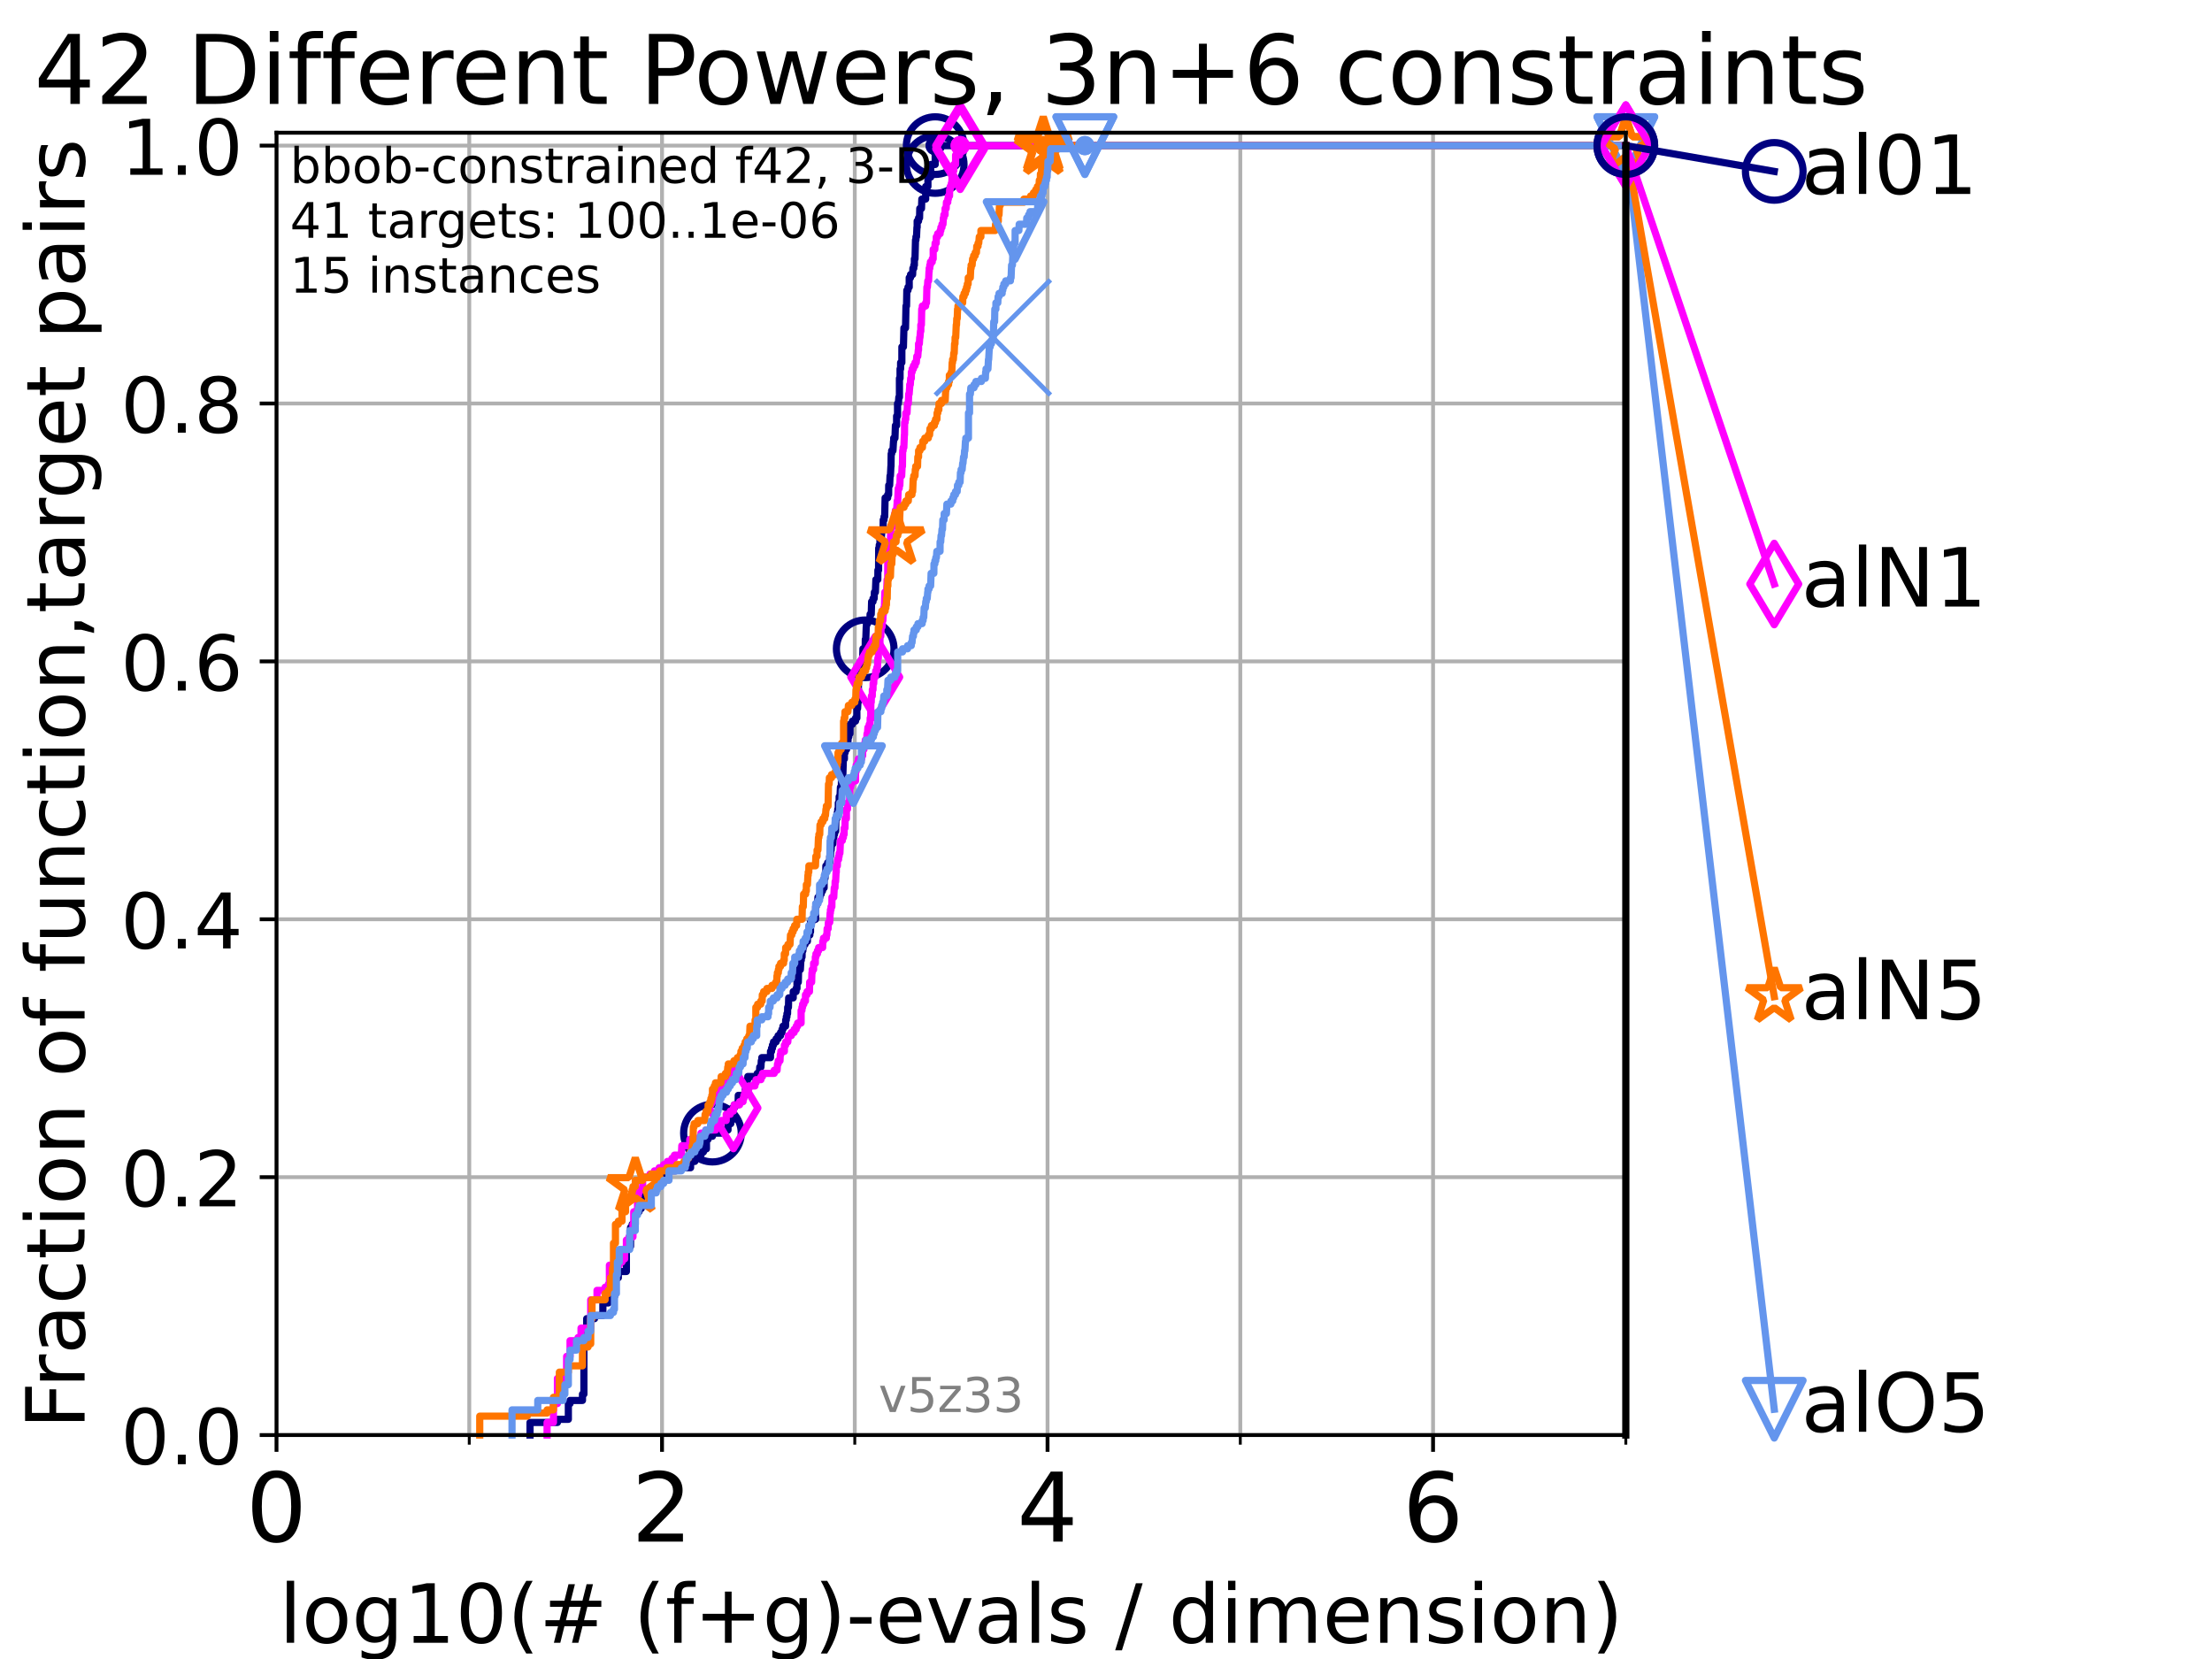 <?xml version="1.0" encoding="utf-8" standalone="no"?>
<!DOCTYPE svg PUBLIC "-//W3C//DTD SVG 1.1//EN"
  "http://www.w3.org/Graphics/SVG/1.1/DTD/svg11.dtd">
<!-- Created with matplotlib (https://matplotlib.org/) -->
<svg height="345.6pt" version="1.1" viewBox="0 0 460.8 345.6" width="460.8pt" xmlns="http://www.w3.org/2000/svg" xmlns:xlink="http://www.w3.org/1999/xlink">
 <defs>
  <style type="text/css">*{stroke-linecap:butt;stroke-linejoin:round;}</style>
 </defs>
 <g id="figure_1">
  <g id="patch_1">
   <path d="M 0 345.6 
L 460.8 345.6 
L 460.8 0 
L 0 0 
z
" style="fill:#ffffff;"/>
  </g>
  <g id="axes_1">
   <g id="patch_2">
    <path d="M 57.6 298.944 
L 338.688 298.944 
L 338.688 27.648 
L 57.6 27.648 
z
" style="fill:#ffffff;"/>
   </g>
   <g id="matplotlib.axis_1">
    <g id="xtick_1">
     <g id="line2d_1">
      <path clip-path="url(#p1333734627)" d="M 57.6 298.944 
L 57.6 27.648 
" style="fill:none;stroke:#b0b0b0;stroke-linecap:square;stroke-width:0.8;"/>
     </g>
     <g id="line2d_2">
      <defs>
       <path d="M 0 0 
L 0 3.5 
" id="m796bebed52" style="stroke:#000000;stroke-width:0.8;"/>
      </defs>
      <g>
       <use style="stroke:#000000;stroke-width:0.8;" x="57.6" xlink:href="#m796bebed52" y="298.944"/>
      </g>
     </g>
     <g id="text_1">
      <!-- 0 -->
      <g transform="translate(51.237 321.141)scale(0.2 -0.2)">
       <defs>
        <path d="M 31.781 66.406 
Q 24.172 66.406 20.328 58.906 
Q 16.5 51.422 16.5 36.375 
Q 16.5 21.391 20.328 13.891 
Q 24.172 6.391 31.781 6.391 
Q 39.453 6.391 43.281 13.891 
Q 47.125 21.391 47.125 36.375 
Q 47.125 51.422 43.281 58.906 
Q 39.453 66.406 31.781 66.406 
z
M 31.781 74.219 
Q 44.047 74.219 50.516 64.516 
Q 56.984 54.828 56.984 36.375 
Q 56.984 17.969 50.516 8.266 
Q 44.047 -1.422 31.781 -1.422 
Q 19.531 -1.422 13.062 8.266 
Q 6.594 17.969 6.594 36.375 
Q 6.594 54.828 13.062 64.516 
Q 19.531 74.219 31.781 74.219 
z
" id="DejaVuSans-48"/>
       </defs>
       <use xlink:href="#DejaVuSans-48"/>
      </g>
     </g>
    </g>
    <g id="xtick_2">
     <g id="line2d_3">
      <path clip-path="url(#p1333734627)" d="M 137.911 298.944 
L 137.911 27.648 
" style="fill:none;stroke:#b0b0b0;stroke-linecap:square;stroke-width:0.8;"/>
     </g>
     <g id="line2d_4">
      <g>
       <use style="stroke:#000000;stroke-width:0.8;" x="137.911" xlink:href="#m796bebed52" y="298.944"/>
      </g>
     </g>
     <g id="text_2">
      <!-- 2 -->
      <g transform="translate(131.548 321.141)scale(0.2 -0.2)">
       <defs>
        <path d="M 19.188 8.297 
L 53.609 8.297 
L 53.609 0 
L 7.328 0 
L 7.328 8.297 
Q 12.938 14.109 22.625 23.891 
Q 32.328 33.688 34.812 36.531 
Q 39.547 41.844 41.422 45.531 
Q 43.312 49.219 43.312 52.781 
Q 43.312 58.594 39.234 62.25 
Q 35.156 65.922 28.609 65.922 
Q 23.969 65.922 18.812 64.312 
Q 13.672 62.703 7.812 59.422 
L 7.812 69.391 
Q 13.766 71.781 18.938 73 
Q 24.125 74.219 28.422 74.219 
Q 39.75 74.219 46.484 68.547 
Q 53.219 62.891 53.219 53.422 
Q 53.219 48.922 51.531 44.891 
Q 49.859 40.875 45.406 35.406 
Q 44.188 33.984 37.641 27.219 
Q 31.109 20.453 19.188 8.297 
z
" id="DejaVuSans-50"/>
       </defs>
       <use xlink:href="#DejaVuSans-50"/>
      </g>
     </g>
    </g>
    <g id="xtick_3">
     <g id="line2d_5">
      <path clip-path="url(#p1333734627)" d="M 218.222 298.944 
L 218.222 27.648 
" style="fill:none;stroke:#b0b0b0;stroke-linecap:square;stroke-width:0.8;"/>
     </g>
     <g id="line2d_6">
      <g>
       <use style="stroke:#000000;stroke-width:0.8;" x="218.222" xlink:href="#m796bebed52" y="298.944"/>
      </g>
     </g>
     <g id="text_3">
      <!-- 4 -->
      <g transform="translate(211.859 321.141)scale(0.2 -0.2)">
       <defs>
        <path d="M 37.797 64.312 
L 12.891 25.391 
L 37.797 25.391 
z
M 35.203 72.906 
L 47.609 72.906 
L 47.609 25.391 
L 58.016 25.391 
L 58.016 17.188 
L 47.609 17.188 
L 47.609 0 
L 37.797 0 
L 37.797 17.188 
L 4.891 17.188 
L 4.891 26.703 
z
" id="DejaVuSans-52"/>
       </defs>
       <use xlink:href="#DejaVuSans-52"/>
      </g>
     </g>
    </g>
    <g id="xtick_4">
     <g id="line2d_7">
      <path clip-path="url(#p1333734627)" d="M 298.533 298.944 
L 298.533 27.648 
" style="fill:none;stroke:#b0b0b0;stroke-linecap:square;stroke-width:0.8;"/>
     </g>
     <g id="line2d_8">
      <g>
       <use style="stroke:#000000;stroke-width:0.8;" x="298.533" xlink:href="#m796bebed52" y="298.944"/>
      </g>
     </g>
     <g id="text_4">
      <!-- 6 -->
      <g transform="translate(292.17 321.141)scale(0.2 -0.2)">
       <defs>
        <path d="M 33.016 40.375 
Q 26.375 40.375 22.484 35.828 
Q 18.609 31.297 18.609 23.391 
Q 18.609 15.531 22.484 10.953 
Q 26.375 6.391 33.016 6.391 
Q 39.656 6.391 43.531 10.953 
Q 47.406 15.531 47.406 23.391 
Q 47.406 31.297 43.531 35.828 
Q 39.656 40.375 33.016 40.375 
z
M 52.594 71.297 
L 52.594 62.312 
Q 48.875 64.062 45.094 64.984 
Q 41.312 65.922 37.594 65.922 
Q 27.828 65.922 22.672 59.328 
Q 17.531 52.734 16.797 39.406 
Q 19.672 43.656 24.016 45.922 
Q 28.375 48.188 33.594 48.188 
Q 44.578 48.188 50.953 41.516 
Q 57.328 34.859 57.328 23.391 
Q 57.328 12.156 50.688 5.359 
Q 44.047 -1.422 33.016 -1.422 
Q 20.359 -1.422 13.672 8.266 
Q 6.984 17.969 6.984 36.375 
Q 6.984 53.656 15.188 63.938 
Q 23.391 74.219 37.203 74.219 
Q 40.922 74.219 44.703 73.484 
Q 48.484 72.75 52.594 71.297 
z
" id="DejaVuSans-54"/>
       </defs>
       <use xlink:href="#DejaVuSans-54"/>
      </g>
     </g>
    </g>
    <g id="xtick_5">
     <g id="line2d_9">
      <path clip-path="url(#p1333734627)" d="M 97.755 298.944 
L 97.755 27.648 
" style="fill:none;stroke:#b0b0b0;stroke-linecap:square;stroke-width:0.8;"/>
     </g>
     <g id="line2d_10">
      <defs>
       <path d="M 0 0 
L 0 2 
" id="m4e8e693e97" style="stroke:#000000;stroke-width:0.6;"/>
      </defs>
      <g>
       <use style="stroke:#000000;stroke-width:0.6;" x="97.755" xlink:href="#m4e8e693e97" y="298.944"/>
      </g>
     </g>
    </g>
    <g id="xtick_6">
     <g id="line2d_11">
      <path clip-path="url(#p1333734627)" d="M 178.066 298.944 
L 178.066 27.648 
" style="fill:none;stroke:#b0b0b0;stroke-linecap:square;stroke-width:0.8;"/>
     </g>
     <g id="line2d_12">
      <g>
       <use style="stroke:#000000;stroke-width:0.6;" x="178.066" xlink:href="#m4e8e693e97" y="298.944"/>
      </g>
     </g>
    </g>
    <g id="xtick_7">
     <g id="line2d_13">
      <path clip-path="url(#p1333734627)" d="M 258.377 298.944 
L 258.377 27.648 
" style="fill:none;stroke:#b0b0b0;stroke-linecap:square;stroke-width:0.8;"/>
     </g>
     <g id="line2d_14">
      <g>
       <use style="stroke:#000000;stroke-width:0.6;" x="258.377" xlink:href="#m4e8e693e97" y="298.944"/>
      </g>
     </g>
    </g>
    <g id="xtick_8">
     <g id="line2d_15">
      <path clip-path="url(#p1333734627)" d="M 338.688 298.944 
L 338.688 27.648 
" style="fill:none;stroke:#b0b0b0;stroke-linecap:square;stroke-width:0.8;"/>
     </g>
     <g id="line2d_16">
      <g>
       <use style="stroke:#000000;stroke-width:0.6;" x="338.688" xlink:href="#m4e8e693e97" y="298.944"/>
      </g>
     </g>
    </g>
    <g id="text_5">
     <!-- log10(# (f+g)-evals / dimension) -->
     <g transform="translate(58.145 342.218)scale(0.17 -0.17)">
      <defs>
       <path d="M 9.422 75.984 
L 18.406 75.984 
L 18.406 0 
L 9.422 0 
z
" id="DejaVuSans-108"/>
       <path d="M 30.609 48.391 
Q 23.391 48.391 19.188 42.75 
Q 14.984 37.109 14.984 27.297 
Q 14.984 17.484 19.156 11.844 
Q 23.344 6.203 30.609 6.203 
Q 37.797 6.203 41.984 11.859 
Q 46.188 17.531 46.188 27.297 
Q 46.188 37.016 41.984 42.703 
Q 37.797 48.391 30.609 48.391 
z
M 30.609 56 
Q 42.328 56 49.016 48.375 
Q 55.719 40.766 55.719 27.297 
Q 55.719 13.875 49.016 6.219 
Q 42.328 -1.422 30.609 -1.422 
Q 18.844 -1.422 12.172 6.219 
Q 5.516 13.875 5.516 27.297 
Q 5.516 40.766 12.172 48.375 
Q 18.844 56 30.609 56 
z
" id="DejaVuSans-111"/>
       <path d="M 45.406 27.984 
Q 45.406 37.75 41.375 43.109 
Q 37.359 48.484 30.078 48.484 
Q 22.859 48.484 18.828 43.109 
Q 14.797 37.75 14.797 27.984 
Q 14.797 18.266 18.828 12.891 
Q 22.859 7.516 30.078 7.516 
Q 37.359 7.516 41.375 12.891 
Q 45.406 18.266 45.406 27.984 
z
M 54.391 6.781 
Q 54.391 -7.172 48.188 -13.984 
Q 42 -20.797 29.203 -20.797 
Q 24.469 -20.797 20.266 -20.094 
Q 16.062 -19.391 12.109 -17.922 
L 12.109 -9.188 
Q 16.062 -11.328 19.922 -12.344 
Q 23.781 -13.375 27.781 -13.375 
Q 36.625 -13.375 41.016 -8.766 
Q 45.406 -4.156 45.406 5.172 
L 45.406 9.625 
Q 42.625 4.781 38.281 2.391 
Q 33.938 0 27.875 0 
Q 17.828 0 11.672 7.656 
Q 5.516 15.328 5.516 27.984 
Q 5.516 40.672 11.672 48.328 
Q 17.828 56 27.875 56 
Q 33.938 56 38.281 53.609 
Q 42.625 51.219 45.406 46.391 
L 45.406 54.688 
L 54.391 54.688 
z
" id="DejaVuSans-103"/>
       <path d="M 12.406 8.297 
L 28.516 8.297 
L 28.516 63.922 
L 10.984 60.406 
L 10.984 69.391 
L 28.422 72.906 
L 38.281 72.906 
L 38.281 8.297 
L 54.391 8.297 
L 54.391 0 
L 12.406 0 
z
" id="DejaVuSans-49"/>
       <path d="M 31 75.875 
Q 24.469 64.656 21.281 53.656 
Q 18.109 42.672 18.109 31.391 
Q 18.109 20.125 21.312 9.062 
Q 24.516 -2 31 -13.188 
L 23.188 -13.188 
Q 15.875 -1.703 12.234 9.375 
Q 8.594 20.453 8.594 31.391 
Q 8.594 42.281 12.203 53.312 
Q 15.828 64.359 23.188 75.875 
z
" id="DejaVuSans-40"/>
       <path d="M 51.125 44 
L 36.922 44 
L 32.812 27.688 
L 47.125 27.688 
z
M 43.797 71.781 
L 38.719 51.516 
L 52.984 51.516 
L 58.109 71.781 
L 65.922 71.781 
L 60.891 51.516 
L 76.125 51.516 
L 76.125 44 
L 58.984 44 
L 54.984 27.688 
L 70.516 27.688 
L 70.516 20.219 
L 53.078 20.219 
L 48 0 
L 40.188 0 
L 45.219 20.219 
L 30.906 20.219 
L 25.875 0 
L 18.016 0 
L 23.094 20.219 
L 7.719 20.219 
L 7.719 27.688 
L 24.906 27.688 
L 29 44 
L 13.281 44 
L 13.281 51.516 
L 30.906 51.516 
L 35.891 71.781 
z
" id="DejaVuSans-35"/>
       <path id="DejaVuSans-32"/>
       <path d="M 37.109 75.984 
L 37.109 68.5 
L 28.516 68.5 
Q 23.688 68.5 21.797 66.547 
Q 19.922 64.594 19.922 59.516 
L 19.922 54.688 
L 34.719 54.688 
L 34.719 47.703 
L 19.922 47.703 
L 19.922 0 
L 10.891 0 
L 10.891 47.703 
L 2.297 47.703 
L 2.297 54.688 
L 10.891 54.688 
L 10.891 58.5 
Q 10.891 67.625 15.141 71.797 
Q 19.391 75.984 28.609 75.984 
z
" id="DejaVuSans-102"/>
       <path d="M 46 62.703 
L 46 35.5 
L 73.188 35.5 
L 73.188 27.203 
L 46 27.203 
L 46 0 
L 37.797 0 
L 37.797 27.203 
L 10.594 27.203 
L 10.594 35.5 
L 37.797 35.5 
L 37.797 62.703 
z
" id="DejaVuSans-43"/>
       <path d="M 8.016 75.875 
L 15.828 75.875 
Q 23.141 64.359 26.781 53.312 
Q 30.422 42.281 30.422 31.391 
Q 30.422 20.453 26.781 9.375 
Q 23.141 -1.703 15.828 -13.188 
L 8.016 -13.188 
Q 14.5 -2 17.703 9.062 
Q 20.906 20.125 20.906 31.391 
Q 20.906 42.672 17.703 53.656 
Q 14.5 64.656 8.016 75.875 
z
" id="DejaVuSans-41"/>
       <path d="M 4.891 31.391 
L 31.203 31.391 
L 31.203 23.391 
L 4.891 23.391 
z
" id="DejaVuSans-45"/>
       <path d="M 56.203 29.594 
L 56.203 25.203 
L 14.891 25.203 
Q 15.484 15.922 20.484 11.062 
Q 25.484 6.203 34.422 6.203 
Q 39.594 6.203 44.453 7.469 
Q 49.312 8.734 54.109 11.281 
L 54.109 2.781 
Q 49.266 0.734 44.188 -0.344 
Q 39.109 -1.422 33.891 -1.422 
Q 20.797 -1.422 13.156 6.188 
Q 5.516 13.812 5.516 26.812 
Q 5.516 40.234 12.766 48.109 
Q 20.016 56 32.328 56 
Q 43.359 56 49.781 48.891 
Q 56.203 41.797 56.203 29.594 
z
M 47.219 32.234 
Q 47.125 39.594 43.094 43.984 
Q 39.062 48.391 32.422 48.391 
Q 24.906 48.391 20.391 44.141 
Q 15.875 39.891 15.188 32.172 
z
" id="DejaVuSans-101"/>
       <path d="M 2.984 54.688 
L 12.5 54.688 
L 29.594 8.797 
L 46.688 54.688 
L 56.203 54.688 
L 35.688 0 
L 23.484 0 
z
" id="DejaVuSans-118"/>
       <path d="M 34.281 27.484 
Q 23.391 27.484 19.188 25 
Q 14.984 22.516 14.984 16.5 
Q 14.984 11.719 18.141 8.906 
Q 21.297 6.109 26.703 6.109 
Q 34.188 6.109 38.703 11.406 
Q 43.219 16.703 43.219 25.484 
L 43.219 27.484 
z
M 52.203 31.203 
L 52.203 0 
L 43.219 0 
L 43.219 8.297 
Q 40.141 3.328 35.547 0.953 
Q 30.953 -1.422 24.312 -1.422 
Q 15.922 -1.422 10.953 3.297 
Q 6 8.016 6 15.922 
Q 6 25.141 12.172 29.828 
Q 18.359 34.516 30.609 34.516 
L 43.219 34.516 
L 43.219 35.406 
Q 43.219 41.609 39.141 45 
Q 35.062 48.391 27.688 48.391 
Q 23 48.391 18.547 47.266 
Q 14.109 46.141 10.016 43.891 
L 10.016 52.203 
Q 14.938 54.109 19.578 55.047 
Q 24.219 56 28.609 56 
Q 40.484 56 46.344 49.844 
Q 52.203 43.703 52.203 31.203 
z
" id="DejaVuSans-97"/>
       <path d="M 44.281 53.078 
L 44.281 44.578 
Q 40.484 46.531 36.375 47.5 
Q 32.281 48.484 27.875 48.484 
Q 21.188 48.484 17.844 46.438 
Q 14.5 44.391 14.5 40.281 
Q 14.5 37.156 16.891 35.375 
Q 19.281 33.594 26.516 31.984 
L 29.594 31.297 
Q 39.156 29.25 43.188 25.516 
Q 47.219 21.781 47.219 15.094 
Q 47.219 7.469 41.188 3.016 
Q 35.156 -1.422 24.609 -1.422 
Q 20.219 -1.422 15.453 -0.562 
Q 10.688 0.297 5.422 2 
L 5.422 11.281 
Q 10.406 8.688 15.234 7.391 
Q 20.062 6.109 24.812 6.109 
Q 31.156 6.109 34.562 8.281 
Q 37.984 10.453 37.984 14.406 
Q 37.984 18.062 35.516 20.016 
Q 33.062 21.969 24.703 23.781 
L 21.578 24.516 
Q 13.234 26.266 9.516 29.906 
Q 5.812 33.547 5.812 39.891 
Q 5.812 47.609 11.281 51.797 
Q 16.75 56 26.812 56 
Q 31.781 56 36.172 55.266 
Q 40.578 54.547 44.281 53.078 
z
" id="DejaVuSans-115"/>
       <path d="M 25.391 72.906 
L 33.688 72.906 
L 8.297 -9.281 
L 0 -9.281 
z
" id="DejaVuSans-47"/>
       <path d="M 45.406 46.391 
L 45.406 75.984 
L 54.391 75.984 
L 54.391 0 
L 45.406 0 
L 45.406 8.203 
Q 42.578 3.328 38.25 0.953 
Q 33.938 -1.422 27.875 -1.422 
Q 17.969 -1.422 11.734 6.484 
Q 5.516 14.406 5.516 27.297 
Q 5.516 40.188 11.734 48.094 
Q 17.969 56 27.875 56 
Q 33.938 56 38.25 53.625 
Q 42.578 51.266 45.406 46.391 
z
M 14.797 27.297 
Q 14.797 17.391 18.875 11.75 
Q 22.953 6.109 30.078 6.109 
Q 37.203 6.109 41.297 11.75 
Q 45.406 17.391 45.406 27.297 
Q 45.406 37.203 41.297 42.844 
Q 37.203 48.484 30.078 48.484 
Q 22.953 48.484 18.875 42.844 
Q 14.797 37.203 14.797 27.297 
z
" id="DejaVuSans-100"/>
       <path d="M 9.422 54.688 
L 18.406 54.688 
L 18.406 0 
L 9.422 0 
z
M 9.422 75.984 
L 18.406 75.984 
L 18.406 64.594 
L 9.422 64.594 
z
" id="DejaVuSans-105"/>
       <path d="M 52 44.188 
Q 55.375 50.25 60.062 53.125 
Q 64.75 56 71.094 56 
Q 79.641 56 84.281 50.016 
Q 88.922 44.047 88.922 33.016 
L 88.922 0 
L 79.891 0 
L 79.891 32.719 
Q 79.891 40.578 77.094 44.375 
Q 74.312 48.188 68.609 48.188 
Q 61.625 48.188 57.562 43.547 
Q 53.516 38.922 53.516 30.906 
L 53.516 0 
L 44.484 0 
L 44.484 32.719 
Q 44.484 40.625 41.703 44.406 
Q 38.922 48.188 33.109 48.188 
Q 26.219 48.188 22.156 43.531 
Q 18.109 38.875 18.109 30.906 
L 18.109 0 
L 9.078 0 
L 9.078 54.688 
L 18.109 54.688 
L 18.109 46.188 
Q 21.188 51.219 25.484 53.609 
Q 29.781 56 35.688 56 
Q 41.656 56 45.828 52.969 
Q 50 49.953 52 44.188 
z
" id="DejaVuSans-109"/>
       <path d="M 54.891 33.016 
L 54.891 0 
L 45.906 0 
L 45.906 32.719 
Q 45.906 40.484 42.875 44.328 
Q 39.844 48.188 33.797 48.188 
Q 26.516 48.188 22.312 43.547 
Q 18.109 38.922 18.109 30.906 
L 18.109 0 
L 9.078 0 
L 9.078 54.688 
L 18.109 54.688 
L 18.109 46.188 
Q 21.344 51.125 25.703 53.562 
Q 30.078 56 35.797 56 
Q 45.219 56 50.047 50.172 
Q 54.891 44.344 54.891 33.016 
z
" id="DejaVuSans-110"/>
      </defs>
      <use xlink:href="#DejaVuSans-108"/>
      <use x="27.783" xlink:href="#DejaVuSans-111"/>
      <use x="88.965" xlink:href="#DejaVuSans-103"/>
      <use x="152.441" xlink:href="#DejaVuSans-49"/>
      <use x="216.064" xlink:href="#DejaVuSans-48"/>
      <use x="279.688" xlink:href="#DejaVuSans-40"/>
      <use x="318.701" xlink:href="#DejaVuSans-35"/>
      <use x="402.49" xlink:href="#DejaVuSans-32"/>
      <use x="434.277" xlink:href="#DejaVuSans-40"/>
      <use x="473.291" xlink:href="#DejaVuSans-102"/>
      <use x="508.496" xlink:href="#DejaVuSans-43"/>
      <use x="592.285" xlink:href="#DejaVuSans-103"/>
      <use x="655.762" xlink:href="#DejaVuSans-41"/>
      <use x="694.775" xlink:href="#DejaVuSans-45"/>
      <use x="730.859" xlink:href="#DejaVuSans-101"/>
      <use x="792.383" xlink:href="#DejaVuSans-118"/>
      <use x="851.562" xlink:href="#DejaVuSans-97"/>
      <use x="912.842" xlink:href="#DejaVuSans-108"/>
      <use x="940.625" xlink:href="#DejaVuSans-115"/>
      <use x="992.725" xlink:href="#DejaVuSans-32"/>
      <use x="1024.512" xlink:href="#DejaVuSans-47"/>
      <use x="1058.203" xlink:href="#DejaVuSans-32"/>
      <use x="1089.99" xlink:href="#DejaVuSans-100"/>
      <use x="1153.467" xlink:href="#DejaVuSans-105"/>
      <use x="1181.25" xlink:href="#DejaVuSans-109"/>
      <use x="1278.662" xlink:href="#DejaVuSans-101"/>
      <use x="1340.186" xlink:href="#DejaVuSans-110"/>
      <use x="1403.564" xlink:href="#DejaVuSans-115"/>
      <use x="1455.664" xlink:href="#DejaVuSans-105"/>
      <use x="1483.447" xlink:href="#DejaVuSans-111"/>
      <use x="1544.629" xlink:href="#DejaVuSans-110"/>
      <use x="1608.008" xlink:href="#DejaVuSans-41"/>
     </g>
    </g>
   </g>
   <g id="matplotlib.axis_2">
    <g id="ytick_1">
     <g id="line2d_17">
      <path clip-path="url(#p1333734627)" d="M 57.6 298.944 
L 338.688 298.944 
" style="fill:none;stroke:#b0b0b0;stroke-linecap:square;stroke-width:0.8;"/>
     </g>
     <g id="line2d_18">
      <defs>
       <path d="M 0 0 
L -3.5 0 
" id="m24c9bd7e41" style="stroke:#000000;stroke-width:0.8;"/>
      </defs>
      <g>
       <use style="stroke:#000000;stroke-width:0.8;" x="57.6" xlink:href="#m24c9bd7e41" y="298.944"/>
      </g>
     </g>
     <g id="text_6">
      <!-- 0.0 -->
      <g transform="translate(25.155 305.023)scale(0.16 -0.16)">
       <defs>
        <path d="M 10.688 12.406 
L 21 12.406 
L 21 0 
L 10.688 0 
z
" id="DejaVuSans-46"/>
       </defs>
       <use xlink:href="#DejaVuSans-48"/>
       <use x="63.623" xlink:href="#DejaVuSans-46"/>
       <use x="95.41" xlink:href="#DejaVuSans-48"/>
      </g>
     </g>
    </g>
    <g id="ytick_2">
     <g id="line2d_19">
      <path clip-path="url(#p1333734627)" d="M 57.6 245.222 
L 338.688 245.222 
" style="fill:none;stroke:#b0b0b0;stroke-linecap:square;stroke-width:0.8;"/>
     </g>
     <g id="line2d_20">
      <g>
       <use style="stroke:#000000;stroke-width:0.8;" x="57.6" xlink:href="#m24c9bd7e41" y="245.222"/>
      </g>
     </g>
     <g id="text_7">
      <!-- 0.2 -->
      <g transform="translate(25.155 251.301)scale(0.16 -0.16)">
       <use xlink:href="#DejaVuSans-48"/>
       <use x="63.623" xlink:href="#DejaVuSans-46"/>
       <use x="95.41" xlink:href="#DejaVuSans-50"/>
      </g>
     </g>
    </g>
    <g id="ytick_3">
     <g id="line2d_21">
      <path clip-path="url(#p1333734627)" d="M 57.6 191.5 
L 338.688 191.5 
" style="fill:none;stroke:#b0b0b0;stroke-linecap:square;stroke-width:0.8;"/>
     </g>
     <g id="line2d_22">
      <g>
       <use style="stroke:#000000;stroke-width:0.8;" x="57.6" xlink:href="#m24c9bd7e41" y="191.5"/>
      </g>
     </g>
     <g id="text_8">
      <!-- 0.4 -->
      <g transform="translate(25.155 197.579)scale(0.16 -0.16)">
       <use xlink:href="#DejaVuSans-48"/>
       <use x="63.623" xlink:href="#DejaVuSans-46"/>
       <use x="95.41" xlink:href="#DejaVuSans-52"/>
      </g>
     </g>
    </g>
    <g id="ytick_4">
     <g id="line2d_23">
      <path clip-path="url(#p1333734627)" d="M 57.6 137.778 
L 338.688 137.778 
" style="fill:none;stroke:#b0b0b0;stroke-linecap:square;stroke-width:0.8;"/>
     </g>
     <g id="line2d_24">
      <g>
       <use style="stroke:#000000;stroke-width:0.8;" x="57.6" xlink:href="#m24c9bd7e41" y="137.778"/>
      </g>
     </g>
     <g id="text_9">
      <!-- 0.6 -->
      <g transform="translate(25.155 143.857)scale(0.16 -0.16)">
       <use xlink:href="#DejaVuSans-48"/>
       <use x="63.623" xlink:href="#DejaVuSans-46"/>
       <use x="95.41" xlink:href="#DejaVuSans-54"/>
      </g>
     </g>
    </g>
    <g id="ytick_5">
     <g id="line2d_25">
      <path clip-path="url(#p1333734627)" d="M 57.6 84.056 
L 338.688 84.056 
" style="fill:none;stroke:#b0b0b0;stroke-linecap:square;stroke-width:0.8;"/>
     </g>
     <g id="line2d_26">
      <g>
       <use style="stroke:#000000;stroke-width:0.8;" x="57.6" xlink:href="#m24c9bd7e41" y="84.056"/>
      </g>
     </g>
     <g id="text_10">
      <!-- 0.8 -->
      <g transform="translate(25.155 90.135)scale(0.16 -0.16)">
       <defs>
        <path d="M 31.781 34.625 
Q 24.75 34.625 20.719 30.859 
Q 16.703 27.094 16.703 20.516 
Q 16.703 13.922 20.719 10.156 
Q 24.75 6.391 31.781 6.391 
Q 38.812 6.391 42.859 10.172 
Q 46.922 13.969 46.922 20.516 
Q 46.922 27.094 42.891 30.859 
Q 38.875 34.625 31.781 34.625 
z
M 21.922 38.812 
Q 15.578 40.375 12.031 44.719 
Q 8.5 49.078 8.5 55.328 
Q 8.5 64.062 14.719 69.141 
Q 20.953 74.219 31.781 74.219 
Q 42.672 74.219 48.875 69.141 
Q 55.078 64.062 55.078 55.328 
Q 55.078 49.078 51.531 44.719 
Q 48 40.375 41.703 38.812 
Q 48.828 37.156 52.797 32.312 
Q 56.781 27.484 56.781 20.516 
Q 56.781 9.906 50.312 4.234 
Q 43.844 -1.422 31.781 -1.422 
Q 19.734 -1.422 13.25 4.234 
Q 6.781 9.906 6.781 20.516 
Q 6.781 27.484 10.781 32.312 
Q 14.797 37.156 21.922 38.812 
z
M 18.312 54.391 
Q 18.312 48.734 21.844 45.562 
Q 25.391 42.391 31.781 42.391 
Q 38.141 42.391 41.719 45.562 
Q 45.312 48.734 45.312 54.391 
Q 45.312 60.062 41.719 63.234 
Q 38.141 66.406 31.781 66.406 
Q 25.391 66.406 21.844 63.234 
Q 18.312 60.062 18.312 54.391 
z
" id="DejaVuSans-56"/>
       </defs>
       <use xlink:href="#DejaVuSans-48"/>
       <use x="63.623" xlink:href="#DejaVuSans-46"/>
       <use x="95.41" xlink:href="#DejaVuSans-56"/>
      </g>
     </g>
    </g>
    <g id="ytick_6">
     <g id="line2d_27">
      <path clip-path="url(#p1333734627)" d="M 57.6 30.334 
L 338.688 30.334 
" style="fill:none;stroke:#b0b0b0;stroke-linecap:square;stroke-width:0.8;"/>
     </g>
     <g id="line2d_28">
      <g>
       <use style="stroke:#000000;stroke-width:0.8;" x="57.6" xlink:href="#m24c9bd7e41" y="30.334"/>
      </g>
     </g>
     <g id="text_11">
      <!-- 1.0 -->
      <g transform="translate(25.155 36.413)scale(0.16 -0.16)">
       <use xlink:href="#DejaVuSans-49"/>
       <use x="63.623" xlink:href="#DejaVuSans-46"/>
       <use x="95.41" xlink:href="#DejaVuSans-48"/>
      </g>
     </g>
    </g>
    <g id="text_12">
     <!-- Fraction of function,target pairs -->
     <g transform="translate(17.62 297.681)rotate(-90)scale(0.17 -0.17)">
      <defs>
       <path d="M 9.812 72.906 
L 51.703 72.906 
L 51.703 64.594 
L 19.672 64.594 
L 19.672 43.109 
L 48.578 43.109 
L 48.578 34.812 
L 19.672 34.812 
L 19.672 0 
L 9.812 0 
z
" id="DejaVuSans-70"/>
       <path d="M 41.109 46.297 
Q 39.594 47.172 37.812 47.578 
Q 36.031 48 33.891 48 
Q 26.266 48 22.188 43.047 
Q 18.109 38.094 18.109 28.812 
L 18.109 0 
L 9.078 0 
L 9.078 54.688 
L 18.109 54.688 
L 18.109 46.188 
Q 20.953 51.172 25.484 53.578 
Q 30.031 56 36.531 56 
Q 37.453 56 38.578 55.875 
Q 39.703 55.766 41.062 55.516 
z
" id="DejaVuSans-114"/>
       <path d="M 48.781 52.594 
L 48.781 44.188 
Q 44.969 46.297 41.141 47.344 
Q 37.312 48.391 33.406 48.391 
Q 24.656 48.391 19.812 42.844 
Q 14.984 37.312 14.984 27.297 
Q 14.984 17.281 19.812 11.734 
Q 24.656 6.203 33.406 6.203 
Q 37.312 6.203 41.141 7.25 
Q 44.969 8.297 48.781 10.406 
L 48.781 2.094 
Q 45.016 0.344 40.984 -0.531 
Q 36.969 -1.422 32.422 -1.422 
Q 20.062 -1.422 12.781 6.344 
Q 5.516 14.109 5.516 27.297 
Q 5.516 40.672 12.859 48.328 
Q 20.219 56 33.016 56 
Q 37.156 56 41.109 55.141 
Q 45.062 54.297 48.781 52.594 
z
" id="DejaVuSans-99"/>
       <path d="M 18.312 70.219 
L 18.312 54.688 
L 36.812 54.688 
L 36.812 47.703 
L 18.312 47.703 
L 18.312 18.016 
Q 18.312 11.328 20.141 9.422 
Q 21.969 7.516 27.594 7.516 
L 36.812 7.516 
L 36.812 0 
L 27.594 0 
Q 17.188 0 13.234 3.875 
Q 9.281 7.766 9.281 18.016 
L 9.281 47.703 
L 2.688 47.703 
L 2.688 54.688 
L 9.281 54.688 
L 9.281 70.219 
z
" id="DejaVuSans-116"/>
       <path d="M 8.5 21.578 
L 8.5 54.688 
L 17.484 54.688 
L 17.484 21.922 
Q 17.484 14.156 20.5 10.266 
Q 23.531 6.391 29.594 6.391 
Q 36.859 6.391 41.078 11.031 
Q 45.312 15.672 45.312 23.688 
L 45.312 54.688 
L 54.297 54.688 
L 54.297 0 
L 45.312 0 
L 45.312 8.406 
Q 42.047 3.422 37.719 1 
Q 33.406 -1.422 27.688 -1.422 
Q 18.266 -1.422 13.375 4.438 
Q 8.5 10.297 8.5 21.578 
z
M 31.109 56 
z
" id="DejaVuSans-117"/>
       <path d="M 11.719 12.406 
L 22.016 12.406 
L 22.016 4 
L 14.016 -11.625 
L 7.719 -11.625 
L 11.719 4 
z
" id="DejaVuSans-44"/>
       <path d="M 18.109 8.203 
L 18.109 -20.797 
L 9.078 -20.797 
L 9.078 54.688 
L 18.109 54.688 
L 18.109 46.391 
Q 20.953 51.266 25.266 53.625 
Q 29.594 56 35.594 56 
Q 45.562 56 51.781 48.094 
Q 58.016 40.188 58.016 27.297 
Q 58.016 14.406 51.781 6.484 
Q 45.562 -1.422 35.594 -1.422 
Q 29.594 -1.422 25.266 0.953 
Q 20.953 3.328 18.109 8.203 
z
M 48.688 27.297 
Q 48.688 37.203 44.609 42.844 
Q 40.531 48.484 33.406 48.484 
Q 26.266 48.484 22.188 42.844 
Q 18.109 37.203 18.109 27.297 
Q 18.109 17.391 22.188 11.75 
Q 26.266 6.109 33.406 6.109 
Q 40.531 6.109 44.609 11.75 
Q 48.688 17.391 48.688 27.297 
z
" id="DejaVuSans-112"/>
      </defs>
      <use xlink:href="#DejaVuSans-70"/>
      <use x="50.27" xlink:href="#DejaVuSans-114"/>
      <use x="91.383" xlink:href="#DejaVuSans-97"/>
      <use x="152.662" xlink:href="#DejaVuSans-99"/>
      <use x="207.643" xlink:href="#DejaVuSans-116"/>
      <use x="246.852" xlink:href="#DejaVuSans-105"/>
      <use x="274.635" xlink:href="#DejaVuSans-111"/>
      <use x="335.816" xlink:href="#DejaVuSans-110"/>
      <use x="399.195" xlink:href="#DejaVuSans-32"/>
      <use x="430.982" xlink:href="#DejaVuSans-111"/>
      <use x="492.164" xlink:href="#DejaVuSans-102"/>
      <use x="527.369" xlink:href="#DejaVuSans-32"/>
      <use x="559.156" xlink:href="#DejaVuSans-102"/>
      <use x="594.361" xlink:href="#DejaVuSans-117"/>
      <use x="657.74" xlink:href="#DejaVuSans-110"/>
      <use x="721.119" xlink:href="#DejaVuSans-99"/>
      <use x="776.1" xlink:href="#DejaVuSans-116"/>
      <use x="815.309" xlink:href="#DejaVuSans-105"/>
      <use x="843.092" xlink:href="#DejaVuSans-111"/>
      <use x="904.273" xlink:href="#DejaVuSans-110"/>
      <use x="967.652" xlink:href="#DejaVuSans-44"/>
      <use x="999.439" xlink:href="#DejaVuSans-116"/>
      <use x="1038.648" xlink:href="#DejaVuSans-97"/>
      <use x="1099.928" xlink:href="#DejaVuSans-114"/>
      <use x="1139.291" xlink:href="#DejaVuSans-103"/>
      <use x="1202.768" xlink:href="#DejaVuSans-101"/>
      <use x="1264.291" xlink:href="#DejaVuSans-116"/>
      <use x="1303.5" xlink:href="#DejaVuSans-32"/>
      <use x="1335.287" xlink:href="#DejaVuSans-112"/>
      <use x="1398.764" xlink:href="#DejaVuSans-97"/>
      <use x="1460.043" xlink:href="#DejaVuSans-105"/>
      <use x="1487.826" xlink:href="#DejaVuSans-114"/>
      <use x="1528.939" xlink:href="#DejaVuSans-115"/>
     </g>
    </g>
   </g>
   <g id="line2d_29">
    <defs>
     <path d="M 0 1.5 
C 0.398 1.5 0.779 1.342 1.061 1.061 
C 1.342 0.779 1.5 0.398 1.5 0 
C 1.5 -0.398 1.342 -0.779 1.061 -1.061 
C 0.779 -1.342 0.398 -1.5 0 -1.5 
C -0.398 -1.5 -0.779 -1.342 -1.061 -1.061 
C -1.342 -0.779 -1.5 -0.398 -1.5 0 
C -1.5 0.398 -1.342 0.779 -1.061 1.061 
C -0.779 1.342 -0.398 1.5 0 1.5 
z
" id="mb4ee8933fb" style="stroke:#000080;"/>
    </defs>
    <g>
     <use style="fill:#000080;stroke:#000080;" x="194.819" xlink:href="#mb4ee8933fb" y="30.334"/>
     <use style="fill:#000080;stroke:#000080;" x="194.819" xlink:href="#mb4ee8933fb" y="30.334"/>
    </g>
   </g>
   <g id="line2d_30">
    <path d="M 110.415 298.944 
L 110.415 296.323 
L 116.122 296.323 
L 116.122 295.668 
L 118.4 295.668 
L 118.4 292.393 
L 118.752 292.393 
L 118.752 291.737 
L 121.34 291.737 
L 121.34 290.427 
L 121.638 290.427 
L 121.638 280.6 
L 121.931 280.6 
L 121.931 277.324 
L 122.22 277.324 
L 122.22 274.704 
L 123.856 274.704 
L 123.856 274.048 
L 125.589 274.048 
L 125.589 271.428 
L 126.729 271.428 
L 126.729 270.773 
L 126.948 270.773 
L 126.948 270.118 
L 128.006 270.118 
L 128.006 266.187 
L 128.808 266.187 
L 128.808 264.876 
L 130.488 264.876 
L 130.488 260.29 
L 130.84 260.29 
L 130.84 259.635 
L 131.355 259.635 
L 131.355 255.704 
L 131.691 255.704 
L 131.691 255.049 
L 132.343 255.049 
L 132.343 252.429 
L 133.125 252.429 
L 133.125 251.773 
L 133.578 251.773 
L 133.578 249.153 
L 134.019 249.153 
L 134.019 248.498 
L 134.164 248.498 
L 134.164 247.843 
L 136.708 247.843 
L 136.708 247.187 
L 137.439 247.187 
L 137.439 245.222 
L 139.036 245.222 
L 139.145 243.912 
L 140.797 243.912 
L 140.797 243.257 
L 143.862 243.257 
L 143.862 241.946 
L 144.748 241.946 
L 144.748 241.291 
L 145.814 241.291 
L 145.814 240.636 
L 146.035 240.636 
L 146.035 239.981 
L 146.538 239.981 
L 146.538 239.326 
L 147.165 239.326 
L 147.165 237.36 
L 147.503 237.36 
L 147.503 236.705 
L 148.418 236.705 
L 148.418 236.05 
L 150.794 236.05 
L 150.794 235.395 
L 151.661 235.395 
L 151.661 234.085 
L 152.233 234.085 
L 152.233 233.429 
L 152.487 233.429 
L 152.587 230.809 
L 152.984 230.809 
L 152.984 230.154 
L 153.75 230.154 
L 153.797 228.188 
L 155.189 228.188 
L 155.275 226.878 
L 155.404 226.878 
L 155.489 225.568 
L 155.616 225.568 
L 155.616 224.912 
L 155.783 224.912 
L 155.783 224.257 
L 157.754 224.257 
L 157.754 223.602 
L 158.195 223.602 
L 158.268 222.292 
L 158.519 222.292 
L 158.591 220.982 
L 158.697 220.982 
L 158.697 220.326 
L 160.506 220.326 
L 160.506 219.016 
L 160.727 219.016 
L 160.727 218.361 
L 160.915 218.361 
L 160.915 217.706 
L 161.131 217.706 
L 161.131 217.051 
L 161.675 217.051 
L 161.675 216.396 
L 162.087 216.396 
L 162.087 215.74 
L 162.602 215.74 
L 162.602 215.085 
L 162.91 215.085 
L 162.91 214.43 
L 163.103 214.43 
L 163.103 213.775 
L 163.643 213.775 
L 163.67 212.465 
L 163.802 212.465 
L 163.802 211.81 
L 163.933 211.81 
L 163.933 211.154 
L 164.063 211.154 
L 164.089 209.844 
L 164.244 209.844 
L 164.295 207.879 
L 165.242 207.879 
L 165.242 206.568 
L 165.838 206.568 
L 165.838 205.913 
L 166.025 205.913 
L 166.025 204.603 
L 166.301 204.603 
L 166.369 201.982 
L 166.729 201.982 
L 166.84 200.017 
L 166.929 200.017 
L 166.929 199.362 
L 167.082 199.362 
L 167.104 198.052 
L 167.256 198.052 
L 167.256 197.396 
L 167.385 197.396 
L 167.385 196.741 
L 167.704 196.741 
L 167.704 196.086 
L 168.202 196.086 
L 168.202 194.776 
L 168.706 194.776 
L 168.706 194.121 
L 168.845 194.121 
L 168.845 192.155 
L 169.119 192.155 
L 169.119 191.5 
L 169.898 191.5 
L 169.916 188.879 
L 170.027 188.879 
L 170.027 188.224 
L 170.32 188.224 
L 170.392 186.914 
L 170.785 186.914 
L 170.785 186.259 
L 171.065 186.259 
L 171.065 185.604 
L 171.341 185.604 
L 171.341 184.949 
L 171.679 184.949 
L 171.679 182.983 
L 171.863 182.983 
L 171.946 181.673 
L 172.028 181.673 
L 172.044 180.363 
L 172.418 180.363 
L 172.418 179.707 
L 172.847 179.707 
L 172.847 178.397 
L 173.003 178.397 
L 173.049 177.087 
L 173.142 177.087 
L 173.219 175.777 
L 173.508 175.777 
L 173.584 174.466 
L 173.703 174.466 
L 173.703 173.811 
L 173.852 173.811 
L 173.852 173.156 
L 174.087 173.156 
L 174.117 170.535 
L 174.348 170.535 
L 174.434 169.225 
L 174.52 169.225 
L 174.52 168.57 
L 174.634 168.57 
L 174.634 167.26 
L 174.803 167.26 
L 174.817 165.949 
L 174.984 165.949 
L 175.081 163.984 
L 175.273 163.984 
L 175.3 161.363 
L 175.584 161.363 
L 175.691 158.088 
L 175.903 158.088 
L 175.903 156.777 
L 176.06 156.777 
L 176.06 156.122 
L 176.358 156.122 
L 176.358 154.812 
L 176.612 154.812 
L 176.713 153.502 
L 176.826 153.502 
L 176.826 152.846 
L 177.061 152.846 
L 177.074 150.881 
L 177.571 150.881 
L 177.571 150.226 
L 178.228 150.226 
L 178.228 149.571 
L 178.503 149.571 
L 178.503 147.605 
L 178.649 147.605 
L 178.728 146.295 
L 178.784 146.295 
L 178.839 141.709 
L 178.917 141.709 
L 178.983 138.433 
L 179.235 138.433 
L 179.235 137.778 
L 179.697 137.778 
L 179.76 135.157 
L 180.239 135.157 
L 180.259 133.192 
L 180.362 133.192 
L 180.453 130.571 
L 180.483 130.571 
L 180.483 129.916 
L 180.735 129.916 
L 180.735 129.261 
L 181.217 129.261 
L 181.256 127.951 
L 181.496 127.951 
L 181.572 125.33 
L 181.864 125.33 
L 181.864 124.675 
L 182.106 124.675 
L 182.152 123.365 
L 182.362 123.365 
L 182.462 120.744 
L 182.864 120.744 
L 182.882 118.779 
L 183.022 118.779 
L 183.048 114.193 
L 183.162 114.193 
L 183.162 113.538 
L 183.309 113.538 
L 183.309 112.227 
L 183.582 112.227 
L 183.683 110.917 
L 183.725 110.917 
L 183.725 110.262 
L 183.967 110.262 
L 183.992 108.296 
L 184.165 108.296 
L 184.165 107.641 
L 184.296 107.641 
L 184.385 103.71 
L 184.919 103.71 
L 184.919 103.055 
L 185.114 103.055 
L 185.137 101.09 
L 185.33 101.09 
L 185.414 99.124 
L 185.49 99.124 
L 185.589 97.159 
L 185.611 97.159 
L 185.649 94.538 
L 185.747 94.538 
L 185.747 93.883 
L 186.021 93.883 
L 186.132 91.918 
L 186.175 91.918 
L 186.175 91.263 
L 186.436 91.263 
L 186.53 88.642 
L 186.778 88.642 
L 186.778 86.677 
L 186.975 86.677 
L 186.975 84.056 
L 187.141 84.056 
L 187.245 82.746 
L 187.368 82.746 
L 187.368 78.815 
L 187.497 78.815 
L 187.497 76.849 
L 187.612 76.849 
L 187.612 75.539 
L 187.872 75.539 
L 187.879 72.263 
L 188.2 72.263 
L 188.304 68.333 
L 188.637 68.333 
L 188.732 63.747 
L 188.845 63.747 
L 188.907 60.471 
L 189.149 60.471 
L 189.149 59.816 
L 189.406 59.816 
L 189.406 57.85 
L 189.677 57.85 
L 189.677 57.195 
L 190.114 57.195 
L 190.172 55.885 
L 190.362 55.885 
L 190.362 55.23 
L 190.483 55.23 
L 190.483 53.919 
L 190.613 53.919 
L 190.715 49.988 
L 190.81 49.988 
L 190.81 49.333 
L 190.927 49.333 
L 191.016 47.368 
L 191.06 47.368 
L 191.06 46.058 
L 191.35 46.058 
L 191.35 45.402 
L 191.561 45.402 
L 191.604 43.437 
L 191.964 43.437 
L 192.032 41.472 
L 192.838 41.472 
L 192.838 38.851 
L 193.305 38.851 
L 193.305 36.886 
L 193.887 36.886 
L 193.887 34.265 
L 194.819 34.265 
L 194.819 30.334 
L 338.688 30.334 
L 338.688 30.334 
" style="fill:none;stroke:#000080;stroke-linecap:square;stroke-width:1.5;"/>
   </g>
   <g id="line2d_31">
    <defs>
     <path d="M 0 6 
C 1.591 6 3.117 5.368 4.243 4.243 
C 5.368 3.117 6 1.591 6 0 
C 6 -1.591 5.368 -3.117 4.243 -4.243 
C 3.117 -5.368 1.591 -6 0 -6 
C -1.591 -6 -3.117 -5.368 -4.243 -4.243 
C -5.368 -3.117 -6 -1.591 -6 0 
C -6 1.591 -5.368 3.117 -4.243 4.243 
C -3.117 5.368 -1.591 6 0 6 
z
" id="mf82005dcef" style="stroke:#000080;stroke-width:1.5;"/>
    </defs>
    <g>
     <use style="fill-opacity:0;stroke:#000080;stroke-width:1.5;" x="148.418" xlink:href="#mf82005dcef" y="236.05"/>
     <use style="fill-opacity:0;stroke:#000080;stroke-width:1.5;" x="180.239" xlink:href="#mf82005dcef" y="135.157"/>
     <use style="fill-opacity:0;stroke:#000080;stroke-width:1.5;" x="194.819" xlink:href="#mf82005dcef" y="34.265"/>
     <use style="fill-opacity:0;stroke:#000080;stroke-width:1.5;" x="194.819" xlink:href="#mf82005dcef" y="30.334"/>
     <use style="fill-opacity:0;stroke:#000080;stroke-width:1.5;" x="338.688" xlink:href="#mf82005dcef" y="30.334"/>
    </g>
   </g>
   <g id="line2d_32">
    <path style="fill:none;stroke:#000080;stroke-linecap:square;stroke-width:1.5;"/>
    <g/>
   </g>
   <g id="line2d_33">
    <defs>
     <path d="M 0 1.5 
C 0.398 1.5 0.779 1.342 1.061 1.061 
C 1.342 0.779 1.5 0.398 1.5 0 
C 1.5 -0.398 1.342 -0.779 1.061 -1.061 
C 0.779 -1.342 0.398 -1.5 0 -1.5 
C -0.398 -1.5 -0.779 -1.342 -1.061 -1.061 
C -1.342 -0.779 -1.5 -0.398 -1.5 0 
C -1.5 0.398 -1.342 0.779 -1.061 1.061 
C -0.779 1.342 -0.398 1.5 0 1.5 
z
" id="m024dd6c417" style="stroke:#ff00ff;"/>
    </defs>
    <g>
     <use style="fill:#ff00ff;stroke:#ff00ff;" x="200.02" xlink:href="#m024dd6c417" y="30.334"/>
     <use style="fill:#ff00ff;stroke:#ff00ff;" x="200.02" xlink:href="#m024dd6c417" y="30.334"/>
    </g>
   </g>
   <g id="line2d_34">
    <path d="M 113.966 298.944 
L 113.966 296.323 
L 115.291 296.323 
L 115.291 292.393 
L 116.122 292.393 
L 116.122 287.151 
L 118.04 287.151 
L 118.04 282.565 
L 118.752 282.565 
L 118.752 279.29 
L 120.414 279.29 
L 120.414 278.634 
L 121.037 278.634 
L 121.037 276.669 
L 123.057 276.669 
L 123.057 270.773 
L 124.369 270.773 
L 124.369 268.807 
L 126.054 268.807 
L 126.054 268.152 
L 126.729 268.152 
L 126.729 267.497 
L 126.948 267.497 
L 126.948 263.566 
L 129.002 263.566 
L 129.002 262.911 
L 129.574 262.911 
L 129.574 262.256 
L 130.128 262.256 
L 130.128 260.29 
L 130.488 260.29 
L 130.488 258.325 
L 131.013 258.325 
L 131.013 257.67 
L 131.856 257.67 
L 131.856 255.049 
L 132.02 255.049 
L 132.02 252.429 
L 132.816 252.429 
L 132.816 249.153 
L 132.971 249.153 
L 132.971 248.498 
L 133.125 248.498 
L 133.125 247.843 
L 133.873 247.843 
L 133.873 245.222 
L 135.415 245.222 
L 135.415 244.567 
L 136.33 244.567 
L 136.33 243.912 
L 137.32 243.912 
L 137.32 243.257 
L 138.256 243.257 
L 138.256 242.601 
L 139.036 242.601 
L 139.036 241.946 
L 139.991 241.946 
L 139.991 241.291 
L 140.499 241.291 
L 140.499 240.636 
L 141.941 240.636 
L 142.033 238.671 
L 143.695 238.671 
L 143.695 237.36 
L 145.814 237.36 
L 145.814 236.705 
L 146.035 236.705 
L 146.035 236.05 
L 147.027 236.05 
L 147.027 235.395 
L 149.104 235.395 
L 149.104 234.74 
L 150.115 234.74 
L 150.172 233.429 
L 151.287 233.429 
L 151.287 232.119 
L 152.13 232.119 
L 152.13 231.464 
L 152.786 231.464 
L 152.786 230.809 
L 152.934 230.809 
L 152.934 230.154 
L 154.075 230.154 
L 154.075 229.499 
L 154.796 229.499 
L 154.796 228.843 
L 154.972 228.843 
L 154.972 228.188 
L 155.146 228.188 
L 155.146 227.533 
L 155.574 227.533 
L 155.574 226.878 
L 155.991 226.878 
L 155.991 226.223 
L 157.263 226.223 
L 157.263 225.568 
L 157.491 225.568 
L 157.491 224.912 
L 158.519 224.912 
L 158.519 224.257 
L 158.837 224.257 
L 158.837 223.602 
L 161.284 223.602 
L 161.284 222.947 
L 161.882 222.947 
L 161.97 221.637 
L 162.116 221.637 
L 162.116 220.982 
L 162.489 220.982 
L 162.546 219.671 
L 162.659 219.671 
L 162.659 219.016 
L 163.402 219.016 
L 163.402 217.706 
L 163.67 217.706 
L 163.67 217.051 
L 164.115 217.051 
L 164.218 215.74 
L 164.85 215.74 
L 164.85 215.085 
L 165.435 215.085 
L 165.435 214.43 
L 165.862 214.43 
L 165.862 213.775 
L 166.163 213.775 
L 166.163 213.12 
L 166.884 213.12 
L 166.884 210.499 
L 167.06 210.499 
L 167.06 209.844 
L 167.191 209.844 
L 167.191 209.189 
L 167.449 209.189 
L 167.449 208.534 
L 167.788 208.534 
L 167.788 207.224 
L 168.12 207.224 
L 168.12 206.568 
L 168.627 206.568 
L 168.667 204.603 
L 169.08 204.603 
L 169.138 202.638 
L 169.197 202.638 
L 169.197 201.982 
L 169.484 201.982 
L 169.484 200.672 
L 169.842 200.672 
L 169.842 199.362 
L 169.972 199.362 
L 169.972 198.707 
L 170.283 198.707 
L 170.283 198.052 
L 170.536 198.052 
L 170.536 197.396 
L 171.375 197.396 
L 171.392 196.086 
L 171.545 196.086 
L 171.545 195.431 
L 172.143 195.431 
L 172.143 194.776 
L 172.256 194.776 
L 172.305 193.465 
L 172.514 193.465 
L 172.562 192.155 
L 172.847 192.155 
L 172.925 190.19 
L 172.987 190.19 
L 172.987 189.535 
L 173.111 189.535 
L 173.111 188.879 
L 173.296 188.879 
L 173.311 186.914 
L 173.689 186.914 
L 173.793 184.949 
L 173.941 184.949 
L 173.97 183.638 
L 174.073 183.638 
L 174.175 181.673 
L 174.218 181.673 
L 174.218 180.363 
L 174.434 180.363 
L 174.463 179.052 
L 174.69 179.052 
L 174.69 178.397 
L 174.803 178.397 
L 174.803 177.742 
L 174.97 177.742 
L 175.081 175.121 
L 175.477 175.121 
L 175.477 174.466 
L 175.691 174.466 
L 175.691 173.811 
L 175.85 173.811 
L 175.85 172.501 
L 176.021 172.501 
L 176.06 170.535 
L 176.319 170.535 
L 176.319 168.57 
L 176.549 168.57 
L 176.549 167.26 
L 176.987 167.26 
L 177 163.984 
L 177.221 163.984 
L 177.221 163.329 
L 177.415 163.329 
L 177.415 162.674 
L 178.228 162.674 
L 178.228 160.708 
L 178.355 160.708 
L 178.355 159.398 
L 178.661 159.398 
L 178.661 158.743 
L 178.806 158.743 
L 178.806 158.088 
L 179.494 158.088 
L 179.494 157.432 
L 179.707 157.432 
L 179.707 156.122 
L 179.98 156.122 
L 179.98 155.467 
L 180.126 155.467 
L 180.126 154.812 
L 180.249 154.812 
L 180.249 154.157 
L 180.554 154.157 
L 180.614 152.846 
L 180.705 152.846 
L 180.804 151.536 
L 181.071 151.536 
L 181.071 150.881 
L 181.246 150.881 
L 181.275 149.571 
L 181.381 149.571 
L 181.419 146.295 
L 181.496 146.295 
L 181.525 144.985 
L 181.714 144.985 
L 181.724 143.674 
L 181.864 143.674 
L 181.883 142.364 
L 182.013 142.364 
L 182.06 141.054 
L 182.326 141.054 
L 182.435 139.743 
L 182.651 139.743 
L 182.651 139.088 
L 182.793 139.088 
L 182.873 137.123 
L 182.97 137.123 
L 183.022 135.157 
L 183.162 135.157 
L 183.257 133.847 
L 183.309 133.847 
L 183.326 132.537 
L 183.488 132.537 
L 183.548 130.571 
L 183.767 130.571 
L 183.826 129.261 
L 183.918 129.261 
L 183.967 127.951 
L 184.033 127.951 
L 184.108 126.641 
L 184.239 126.641 
L 184.328 123.365 
L 184.698 123.365 
L 184.793 120.744 
L 184.927 120.744 
L 184.942 116.158 
L 185.075 116.158 
L 185.13 114.193 
L 185.322 114.193 
L 185.322 113.538 
L 185.46 113.538 
L 185.551 110.917 
L 185.574 110.917 
L 185.574 109.607 
L 186.277 109.607 
L 186.386 106.986 
L 186.515 106.986 
L 186.515 106.331 
L 186.771 106.331 
L 186.87 105.021 
L 186.891 105.021 
L 186.891 104.366 
L 187.01 104.366 
L 187.121 101.745 
L 187.327 101.745 
L 187.327 101.09 
L 187.456 101.09 
L 187.524 99.124 
L 187.839 99.124 
L 187.925 97.159 
L 187.997 97.159 
L 188.037 93.883 
L 188.135 93.883 
L 188.135 93.228 
L 188.291 93.228 
L 188.394 90.608 
L 188.426 90.608 
L 188.446 87.987 
L 188.561 87.987 
L 188.561 87.332 
L 188.688 87.332 
L 188.688 86.022 
L 188.951 86.022 
L 189.05 84.056 
L 189.223 84.056 
L 189.296 82.091 
L 189.394 82.091 
L 189.491 80.78 
L 189.509 80.78 
L 189.509 80.125 
L 189.635 80.125 
L 189.713 78.815 
L 189.849 78.815 
L 189.849 77.505 
L 190.014 77.505 
L 190.014 76.849 
L 190.276 76.849 
L 190.276 76.194 
L 190.613 76.194 
L 190.613 75.539 
L 190.883 75.539 
L 190.983 74.229 
L 191.192 74.229 
L 191.296 72.919 
L 191.35 72.919 
L 191.35 71.608 
L 191.518 71.608 
L 191.593 70.298 
L 191.646 70.298 
L 191.748 68.988 
L 191.822 68.988 
L 191.822 67.677 
L 191.943 67.677 
L 192.011 64.402 
L 192.136 64.402 
L 192.136 63.747 
L 192.823 63.747 
L 192.823 63.091 
L 193.006 63.091 
L 193.09 59.816 
L 193.193 59.816 
L 193.28 58.505 
L 193.44 58.505 
L 193.527 56.54 
L 193.565 56.54 
L 193.565 55.885 
L 193.689 55.885 
L 193.689 55.23 
L 193.816 55.23 
L 193.816 54.575 
L 194.203 54.575 
L 194.203 53.919 
L 194.4 53.919 
L 194.4 51.954 
L 194.743 51.954 
L 194.801 50.644 
L 195.036 50.644 
L 195.049 49.333 
L 195.327 49.333 
L 195.327 48.678 
L 195.843 48.678 
L 195.843 48.023 
L 196.001 48.023 
L 196.001 47.368 
L 196.233 47.368 
L 196.233 46.713 
L 196.441 46.713 
L 196.517 45.402 
L 196.622 45.402 
L 196.622 44.747 
L 196.877 44.747 
L 196.877 43.437 
L 197.101 43.437 
L 197.159 42.127 
L 197.441 42.127 
L 197.441 41.472 
L 197.555 41.472 
L 197.555 40.816 
L 197.808 40.816 
L 197.823 39.506 
L 197.943 39.506 
L 197.943 38.851 
L 198.176 38.851 
L 198.176 38.196 
L 198.289 38.196 
L 198.34 36.23 
L 198.535 36.23 
L 198.535 35.575 
L 198.696 35.575 
L 198.696 34.265 
L 199.066 34.265 
L 199.066 32.3 
L 199.924 32.3 
L 200.02 30.334 
L 338.688 30.334 
L 338.688 30.334 
" style="fill:none;stroke:#ff00ff;stroke-linecap:square;stroke-width:1.5;"/>
   </g>
   <g id="line2d_35">
    <defs>
     <path d="M -0 8.485 
L 5.091 0 
L 0 -8.485 
L -5.091 -0 
z
" id="m27f9b5db50" style="stroke:#ff00ff;stroke-linejoin:miter;stroke-width:1.5;"/>
    </defs>
    <g>
     <use style="fill-opacity:0;stroke:#ff00ff;stroke-linejoin:miter;stroke-width:1.5;" x="152.786" xlink:href="#m27f9b5db50" y="230.809"/>
     <use style="fill-opacity:0;stroke:#ff00ff;stroke-linejoin:miter;stroke-width:1.5;" x="182.326" xlink:href="#m27f9b5db50" y="141.054"/>
     <use style="fill-opacity:0;stroke:#ff00ff;stroke-linejoin:miter;stroke-width:1.5;" x="200.02" xlink:href="#m27f9b5db50" y="30.989"/>
     <use style="fill-opacity:0;stroke:#ff00ff;stroke-linejoin:miter;stroke-width:1.5;" x="200.02" xlink:href="#m27f9b5db50" y="30.334"/>
     <use style="fill-opacity:0;stroke:#ff00ff;stroke-linejoin:miter;stroke-width:1.5;" x="338.688" xlink:href="#m27f9b5db50" y="30.334"/>
    </g>
   </g>
   <g id="line2d_36">
    <path style="fill:none;stroke:#ff00ff;stroke-linecap:square;stroke-width:1.5;"/>
    <g/>
   </g>
   <g id="line2d_37">
    <defs>
     <path d="M 0 1.5 
C 0.398 1.5 0.779 1.342 1.061 1.061 
C 1.342 0.779 1.5 0.398 1.5 0 
C 1.5 -0.398 1.342 -0.779 1.061 -1.061 
C 0.779 -1.342 0.398 -1.5 0 -1.5 
C -0.398 -1.5 -0.779 -1.342 -1.061 -1.061 
C -1.342 -0.779 -1.5 -0.398 -1.5 0 
C -1.5 0.398 -1.342 0.779 -1.061 1.061 
C -0.779 1.342 -0.398 1.5 0 1.5 
z
" id="me6e361e133" style="stroke:#ff7500;"/>
    </defs>
    <g>
     <use style="fill:#ff7500;stroke:#ff7500;" x="217.33" xlink:href="#me6e361e133" y="30.334"/>
     <use style="fill:#ff7500;stroke:#ff7500;" x="217.33" xlink:href="#me6e361e133" y="30.334"/>
    </g>
   </g>
   <g id="line2d_38">
    <path d="M 99.938 298.944 
L 99.938 295.013 
L 109.843 295.013 
L 109.843 294.358 
L 113.966 294.358 
L 113.966 293.703 
L 115.291 293.703 
L 115.291 291.082 
L 116.523 291.082 
L 116.523 285.841 
L 118.4 285.841 
L 118.4 284.531 
L 121.34 284.531 
L 121.34 280.6 
L 122.503 280.6 
L 122.503 279.945 
L 123.057 279.945 
L 123.057 274.704 
L 123.327 274.704 
L 123.327 270.773 
L 126.054 270.773 
L 126.054 269.462 
L 126.729 269.462 
L 126.729 268.807 
L 127.165 268.807 
L 127.165 266.187 
L 127.59 266.187 
L 127.59 264.221 
L 127.799 264.221 
L 127.799 258.98 
L 128.21 258.98 
L 128.21 255.049 
L 128.808 255.049 
L 128.808 254.394 
L 129.574 254.394 
L 129.574 252.429 
L 130.309 252.429 
L 130.309 249.808 
L 131.185 249.808 
L 131.185 249.153 
L 131.524 249.153 
L 131.524 248.498 
L 131.691 248.498 
L 131.691 247.843 
L 131.856 247.843 
L 131.856 247.187 
L 132.343 247.187 
L 132.343 245.877 
L 133.873 245.877 
L 133.873 245.222 
L 135.682 245.222 
L 135.682 244.567 
L 137.439 244.567 
L 137.439 243.912 
L 138.927 243.912 
L 138.927 243.257 
L 140.993 243.257 
L 140.993 242.601 
L 142.486 242.601 
L 142.486 241.946 
L 143.015 241.946 
L 143.015 241.291 
L 143.443 241.291 
L 143.443 240.636 
L 143.779 240.636 
L 143.779 239.981 
L 144.189 239.981 
L 144.189 238.671 
L 144.351 238.671 
L 144.431 234.74 
L 144.59 234.74 
L 144.59 234.085 
L 145.365 234.085 
L 145.365 233.429 
L 146.819 233.429 
L 146.889 232.119 
L 147.096 232.119 
L 147.096 231.464 
L 147.503 231.464 
L 147.503 230.154 
L 147.901 230.154 
L 147.901 229.499 
L 148.097 229.499 
L 148.097 228.843 
L 148.29 228.843 
L 148.29 228.188 
L 148.418 228.188 
L 148.418 226.878 
L 148.796 226.878 
L 148.796 226.223 
L 149.043 226.223 
L 149.043 225.568 
L 150.172 225.568 
L 150.23 224.257 
L 151.124 224.257 
L 151.124 223.602 
L 151.502 223.602 
L 151.608 222.292 
L 151.714 222.292 
L 151.714 221.637 
L 152.885 221.637 
L 152.885 220.982 
L 153.609 220.982 
L 153.609 220.326 
L 154.213 220.326 
L 154.213 219.671 
L 154.349 219.671 
L 154.349 219.016 
L 154.619 219.016 
L 154.619 218.361 
L 155.016 218.361 
L 155.016 217.706 
L 155.232 217.706 
L 155.232 217.051 
L 155.574 217.051 
L 155.574 216.396 
L 155.991 216.396 
L 155.991 215.74 
L 156.155 215.74 
L 156.236 213.775 
L 157.263 213.775 
L 157.301 212.465 
L 157.453 212.465 
L 157.453 209.844 
L 157.828 209.844 
L 157.828 209.189 
L 158.484 209.189 
L 158.484 208.534 
L 158.767 208.534 
L 158.802 207.224 
L 159.081 207.224 
L 159.081 206.568 
L 159.758 206.568 
L 159.758 205.913 
L 160.821 205.913 
L 160.821 205.258 
L 161.586 205.258 
L 161.586 204.603 
L 161.823 204.603 
L 161.853 203.293 
L 161.941 203.293 
L 161.941 202.638 
L 162.145 202.638 
L 162.145 201.982 
L 162.26 201.982 
L 162.26 201.327 
L 162.602 201.327 
L 162.602 200.672 
L 163.24 200.672 
L 163.24 200.017 
L 163.375 200.017 
L 163.375 198.707 
L 163.643 198.707 
L 163.67 197.396 
L 164.141 197.396 
L 164.141 196.741 
L 164.575 196.741 
L 164.675 194.776 
L 164.949 194.776 
L 164.949 194.121 
L 165.218 194.121 
L 165.218 193.465 
L 165.531 193.465 
L 165.531 192.81 
L 165.955 192.81 
L 166.002 191.5 
L 167.082 191.5 
L 167.147 188.879 
L 167.342 188.879 
L 167.406 186.259 
L 167.83 186.259 
L 167.83 185.604 
L 167.975 185.604 
L 167.975 184.293 
L 168.202 184.293 
L 168.304 182.328 
L 168.365 182.328 
L 168.365 181.673 
L 168.486 181.673 
L 168.506 180.363 
L 169.879 180.363 
L 169.953 178.397 
L 170.211 178.397 
L 170.211 177.087 
L 170.392 177.087 
L 170.5 174.466 
L 170.589 174.466 
L 170.589 173.811 
L 170.767 173.811 
L 170.82 171.846 
L 171.048 171.846 
L 171.048 171.191 
L 171.426 171.191 
L 171.426 170.535 
L 171.813 170.535 
L 171.813 169.88 
L 171.962 169.88 
L 172.061 168.57 
L 172.143 168.57 
L 172.143 167.915 
L 172.498 167.915 
L 172.594 163.329 
L 172.736 163.329 
L 172.768 162.018 
L 173.219 162.018 
L 173.219 161.363 
L 174.014 161.363 
L 174.014 160.708 
L 174.305 160.708 
L 174.377 159.398 
L 174.434 159.398 
L 174.434 158.743 
L 174.549 158.743 
L 174.577 156.777 
L 174.803 156.777 
L 174.803 156.122 
L 175.232 156.122 
L 175.328 154.812 
L 175.731 154.812 
L 175.731 150.226 
L 175.85 150.226 
L 175.85 149.571 
L 175.995 149.571 
L 176.021 148.26 
L 176.637 148.26 
L 176.738 146.95 
L 177.451 146.95 
L 177.451 146.295 
L 178.078 146.295 
L 178.078 145.64 
L 178.263 145.64 
L 178.32 143.674 
L 178.412 143.674 
L 178.412 143.019 
L 178.57 143.019 
L 178.57 142.364 
L 178.917 142.364 
L 178.95 141.054 
L 179.484 141.054 
L 179.484 140.399 
L 179.781 140.399 
L 179.781 139.743 
L 180.321 139.743 
L 180.321 139.088 
L 180.544 139.088 
L 180.544 138.433 
L 180.705 138.433 
L 180.814 137.123 
L 180.894 137.123 
L 180.894 136.468 
L 181.119 136.468 
L 181.119 135.813 
L 181.705 135.813 
L 181.705 135.157 
L 182.106 135.157 
L 182.106 134.502 
L 182.408 134.502 
L 182.453 132.537 
L 182.917 132.537 
L 182.978 130.571 
L 183.153 130.571 
L 183.179 129.261 
L 183.446 129.261 
L 183.471 127.951 
L 183.683 127.951 
L 183.683 127.296 
L 184.385 127.296 
L 184.385 126.641 
L 184.546 126.641 
L 184.546 125.985 
L 184.666 125.985 
L 184.682 124.675 
L 184.824 124.675 
L 184.872 122.055 
L 184.966 122.055 
L 184.966 120.744 
L 185.091 120.744 
L 185.091 120.089 
L 185.498 120.089 
L 185.581 117.469 
L 185.777 117.469 
L 185.851 115.503 
L 186.051 115.503 
L 186.11 112.883 
L 186.665 112.883 
L 186.729 111.572 
L 187.023 111.572 
L 187.023 110.917 
L 187.231 110.917 
L 187.279 108.296 
L 187.409 108.296 
L 187.517 105.676 
L 188.336 105.676 
L 188.336 105.021 
L 188.694 105.021 
L 188.694 104.366 
L 189.217 104.366 
L 189.29 103.055 
L 189.979 103.055 
L 189.979 102.4 
L 190.125 102.4 
L 190.235 99.78 
L 190.351 99.78 
L 190.351 99.124 
L 190.619 99.124 
L 190.67 97.814 
L 190.76 97.814 
L 190.76 97.159 
L 191.143 97.159 
L 191.198 95.194 
L 191.356 95.194 
L 191.356 93.883 
L 191.646 93.883 
L 191.646 93.228 
L 192.162 93.228 
L 192.229 91.918 
L 192.647 91.918 
L 192.647 91.263 
L 193.387 91.263 
L 193.387 90.608 
L 193.651 90.608 
L 193.727 89.297 
L 194.027 89.297 
L 194.027 88.642 
L 194.649 88.642 
L 194.649 87.987 
L 194.894 87.987 
L 194.894 87.332 
L 195.18 87.332 
L 195.21 86.022 
L 195.366 86.022 
L 195.366 85.366 
L 195.581 85.366 
L 195.606 84.056 
L 196.134 84.056 
L 196.134 83.401 
L 196.909 83.401 
L 196.995 81.435 
L 197.034 81.435 
L 197.034 80.78 
L 197.287 80.78 
L 197.287 80.125 
L 197.612 80.125 
L 197.612 79.47 
L 197.763 79.47 
L 197.763 78.16 
L 198.153 78.16 
L 198.153 77.505 
L 198.278 77.505 
L 198.351 75.539 
L 198.434 75.539 
L 198.434 74.884 
L 198.603 74.884 
L 198.678 73.574 
L 198.781 73.574 
L 198.852 71.608 
L 198.947 71.608 
L 198.965 70.298 
L 199.094 70.298 
L 199.205 67.677 
L 199.264 67.677 
L 199.312 66.367 
L 199.405 66.367 
L 199.476 64.402 
L 199.561 64.402 
L 199.561 63.747 
L 200.082 63.747 
L 200.082 63.091 
L 200.543 63.091 
L 200.582 61.781 
L 200.832 61.781 
L 200.832 61.126 
L 201.123 61.126 
L 201.123 60.471 
L 201.342 60.471 
L 201.342 59.816 
L 201.509 59.816 
L 201.509 59.161 
L 201.684 59.161 
L 201.702 57.85 
L 202.131 57.85 
L 202.228 55.885 
L 202.3 55.885 
L 202.3 55.23 
L 202.51 55.23 
L 202.613 53.919 
L 202.825 53.919 
L 202.825 53.264 
L 203.148 53.264 
L 203.148 52.609 
L 203.411 52.609 
L 203.474 51.299 
L 203.745 51.299 
L 203.745 50.644 
L 203.891 50.644 
L 203.999 49.333 
L 204.338 49.333 
L 204.338 48.023 
L 207.319 48.023 
L 207.397 46.713 
L 207.554 46.713 
L 207.554 46.058 
L 207.969 46.058 
L 207.969 44.747 
L 208.117 44.747 
L 208.208 42.782 
L 208.379 42.782 
L 208.379 42.127 
L 213.301 42.127 
L 213.301 41.472 
L 214.696 41.472 
L 214.696 40.816 
L 215.288 40.816 
L 215.288 40.161 
L 215.763 40.161 
L 215.763 39.506 
L 216.113 39.506 
L 216.113 38.851 
L 216.43 38.851 
L 216.512 37.541 
L 216.721 37.541 
L 216.74 36.23 
L 216.925 36.23 
L 216.987 34.92 
L 217.066 34.92 
L 217.114 33.61 
L 217.217 33.61 
L 217.317 30.989 
L 217.33 30.989 
L 217.33 30.334 
L 338.688 30.334 
L 338.688 30.334 
" style="fill:none;stroke:#ff7500;stroke-linecap:square;stroke-width:1.5;"/>
   </g>
   <g id="line2d_39">
    <defs>
     <path d="M 0 -6 
L -1.347 -1.854 
L -5.706 -1.854 
L -2.18 0.708 
L -3.527 4.854 
L -0 2.292 
L 3.527 4.854 
L 2.18 0.708 
L 5.706 -1.854 
L 1.347 -1.854 
z
" id="mad1dda201c" style="stroke:#ff7500;stroke-linejoin:bevel;stroke-width:1.5;"/>
    </defs>
    <g>
     <use style="fill-opacity:0;stroke:#ff7500;stroke-linejoin:bevel;stroke-width:1.5;" x="132.343" xlink:href="#mad1dda201c" y="247.187"/>
     <use style="fill-opacity:0;stroke:#ff7500;stroke-linejoin:bevel;stroke-width:1.5;" x="186.665" xlink:href="#mad1dda201c" y="112.227"/>
     <use style="fill-opacity:0;stroke:#ff7500;stroke-linejoin:bevel;stroke-width:1.5;" x="217.33" xlink:href="#mad1dda201c" y="30.989"/>
     <use style="fill-opacity:0;stroke:#ff7500;stroke-linejoin:bevel;stroke-width:1.5;" x="217.33" xlink:href="#mad1dda201c" y="30.334"/>
     <use style="fill-opacity:0;stroke:#ff7500;stroke-linejoin:bevel;stroke-width:1.5;" x="338.688" xlink:href="#mad1dda201c" y="30.334"/>
    </g>
   </g>
   <g id="line2d_40">
    <path style="fill:none;stroke:#ff7500;stroke-linecap:square;stroke-width:1.5;"/>
    <g/>
   </g>
   <g id="line2d_41">
    <defs>
     <path d="M 0 1.5 
C 0.398 1.5 0.779 1.342 1.061 1.061 
C 1.342 0.779 1.5 0.398 1.5 0 
C 1.5 -0.398 1.342 -0.779 1.061 -1.061 
C 0.779 -1.342 0.398 -1.5 0 -1.5 
C -0.398 -1.5 -0.779 -1.342 -1.061 -1.061 
C -1.342 -0.779 -1.5 -0.398 -1.5 0 
C -1.5 0.398 -1.342 0.779 -1.061 1.061 
C -0.779 1.342 -0.398 1.5 0 1.5 
z
" id="m35d6964b02" style="stroke:#6495ed;"/>
    </defs>
    <g>
     <use style="fill:#6495ed;stroke:#6495ed;" x="225.995" xlink:href="#m35d6964b02" y="30.334"/>
     <use style="fill:#6495ed;stroke:#6495ed;" x="225.995" xlink:href="#m35d6964b02" y="30.334"/>
    </g>
   </g>
   <g id="line2d_42">
    <path d="M 106.664 298.944 
L 106.664 293.703 
L 112.026 293.703 
L 112.026 291.737 
L 117.298 291.737 
L 117.298 290.427 
L 117.673 290.427 
L 117.673 288.462 
L 118.4 288.462 
L 118.4 283.22 
L 118.752 283.22 
L 118.752 281.255 
L 120.094 281.255 
L 120.094 279.29 
L 121.638 279.29 
L 121.638 278.634 
L 122.503 278.634 
L 122.503 277.324 
L 123.057 277.324 
L 123.057 274.048 
L 127.165 274.048 
L 127.165 273.393 
L 127.799 273.393 
L 127.799 272.738 
L 128.006 272.738 
L 128.006 269.462 
L 128.411 269.462 
L 128.411 265.532 
L 128.611 265.532 
L 128.611 262.911 
L 129.002 262.911 
L 129.002 260.29 
L 131.185 260.29 
L 131.185 256.36 
L 132.343 256.36 
L 132.343 253.084 
L 132.816 253.084 
L 132.816 252.429 
L 132.971 252.429 
L 132.971 251.773 
L 133.125 251.773 
L 133.125 251.118 
L 135.682 251.118 
L 135.682 248.498 
L 136.708 248.498 
L 136.708 247.843 
L 136.955 247.843 
L 136.955 247.187 
L 137.677 247.187 
L 137.677 246.532 
L 138.256 246.532 
L 138.256 245.877 
L 139.36 245.877 
L 139.36 243.912 
L 141.941 243.912 
L 141.941 243.257 
L 142.753 243.257 
L 142.753 242.601 
L 142.928 242.601 
L 142.928 241.291 
L 143.358 241.291 
L 143.358 240.636 
L 143.944 240.636 
L 143.944 239.981 
L 144.748 239.981 
L 144.748 239.326 
L 145.059 239.326 
L 145.059 238.671 
L 145.666 238.671 
L 145.666 238.015 
L 145.814 238.015 
L 145.888 236.705 
L 146.819 236.705 
L 146.819 236.05 
L 147.027 236.05 
L 147.027 235.395 
L 147.967 235.395 
L 148.032 234.085 
L 148.226 234.085 
L 148.226 233.429 
L 148.858 233.429 
L 148.858 232.774 
L 148.982 232.774 
L 148.982 232.119 
L 149.408 232.119 
L 149.408 231.464 
L 149.587 231.464 
L 149.587 230.809 
L 149.765 230.809 
L 149.824 229.499 
L 149.941 229.499 
L 149.941 228.843 
L 150.23 228.843 
L 150.23 228.188 
L 150.627 228.188 
L 150.627 227.533 
L 151.341 227.533 
L 151.341 226.878 
L 151.714 226.878 
L 151.714 226.223 
L 152.13 226.223 
L 152.13 225.568 
L 152.587 225.568 
L 152.587 224.912 
L 153.275 224.912 
L 153.371 223.602 
L 153.89 223.602 
L 153.983 222.292 
L 154.258 222.292 
L 154.258 221.637 
L 154.796 221.637 
L 154.841 220.326 
L 155.189 220.326 
L 155.275 219.016 
L 155.404 219.016 
L 155.404 218.361 
L 155.658 218.361 
L 155.742 217.051 
L 156.519 217.051 
L 156.519 216.396 
L 156.914 216.396 
L 156.914 215.74 
L 157.642 215.74 
L 157.642 213.775 
L 157.754 213.775 
L 157.754 212.465 
L 158.697 212.465 
L 158.697 211.81 
L 159.989 211.81 
L 159.989 211.154 
L 160.12 211.154 
L 160.12 209.844 
L 160.41 209.844 
L 160.474 208.534 
L 161.1 208.534 
L 161.1 207.879 
L 161.882 207.879 
L 161.882 207.224 
L 162.432 207.224 
L 162.489 205.913 
L 162.91 205.913 
L 162.91 205.258 
L 163.563 205.258 
L 163.563 204.603 
L 164.089 204.603 
L 164.089 203.948 
L 164.8 203.948 
L 164.825 202.638 
L 165.096 202.638 
L 165.169 200.672 
L 165.555 200.672 
L 165.555 199.362 
L 166.415 199.362 
L 166.415 198.707 
L 166.528 198.707 
L 166.528 198.052 
L 166.862 198.052 
L 166.862 197.396 
L 167.277 197.396 
L 167.299 196.086 
L 167.746 196.086 
L 167.746 195.431 
L 168.058 195.431 
L 168.12 194.121 
L 168.446 194.121 
L 168.486 192.81 
L 169.041 192.81 
L 169.041 191.5 
L 169.484 191.5 
L 169.503 190.19 
L 169.916 190.19 
L 169.916 188.224 
L 170.428 188.224 
L 170.428 187.569 
L 170.732 187.569 
L 170.732 184.293 
L 171.221 184.293 
L 171.221 183.638 
L 171.713 183.638 
L 171.713 182.328 
L 171.978 182.328 
L 171.978 181.673 
L 172.289 181.673 
L 172.289 181.018 
L 172.705 181.018 
L 172.815 179.052 
L 172.862 179.052 
L 172.925 175.121 
L 172.987 175.121 
L 172.987 174.466 
L 173.188 174.466 
L 173.28 172.501 
L 173.867 172.501 
L 173.97 171.191 
L 173.985 171.191 
L 173.985 170.535 
L 174.204 170.535 
L 174.204 169.88 
L 174.733 169.88 
L 174.733 169.225 
L 174.901 169.225 
L 174.929 167.26 
L 175.355 167.26 
L 175.45 164.639 
L 175.903 164.639 
L 175.916 163.329 
L 176.073 163.329 
L 176.073 162.674 
L 176.726 162.674 
L 176.726 162.018 
L 177.785 162.018 
L 177.785 161.363 
L 177.961 161.363 
L 177.961 160.708 
L 178.147 160.708 
L 178.147 160.053 
L 178.717 160.053 
L 178.717 159.398 
L 179.192 159.398 
L 179.192 158.743 
L 179.441 158.743 
L 179.441 156.122 
L 179.718 156.122 
L 179.718 155.467 
L 180.321 155.467 
L 180.372 154.157 
L 181.534 154.157 
L 181.534 153.502 
L 181.939 153.502 
L 181.939 152.846 
L 182.124 152.846 
L 182.124 152.191 
L 182.38 152.191 
L 182.38 151.536 
L 182.811 151.536 
L 182.89 148.26 
L 183.505 148.26 
L 183.505 147.605 
L 183.666 147.605 
L 183.666 146.95 
L 183.868 146.95 
L 183.868 146.295 
L 184.025 146.295 
L 184.108 144.985 
L 184.737 144.985 
L 184.737 143.674 
L 184.887 143.674 
L 184.982 141.709 
L 185.551 141.709 
L 185.551 141.054 
L 186.429 141.054 
L 186.429 140.399 
L 186.729 140.399 
L 186.729 139.743 
L 187.003 139.743 
L 187.003 135.813 
L 188.011 135.813 
L 188.011 135.157 
L 189.063 135.157 
L 189.063 134.502 
L 189.838 134.502 
L 189.838 133.847 
L 189.997 133.847 
L 190.102 132.537 
L 190.282 132.537 
L 190.282 131.882 
L 190.397 131.882 
L 190.397 131.227 
L 190.877 131.227 
L 190.877 130.571 
L 191.225 130.571 
L 191.225 129.916 
L 192.105 129.916 
L 192.105 129.261 
L 192.301 129.261 
L 192.301 128.606 
L 192.439 128.606 
L 192.521 126.641 
L 192.763 126.641 
L 192.857 125.33 
L 192.962 125.33 
L 192.962 124.675 
L 193.159 124.675 
L 193.256 123.365 
L 193.305 123.365 
L 193.305 122.71 
L 193.541 122.71 
L 193.541 122.055 
L 193.868 122.055 
L 193.966 119.434 
L 194.541 119.434 
L 194.563 117.469 
L 194.752 117.469 
L 194.752 116.813 
L 194.939 116.813 
L 194.939 116.158 
L 195.071 116.158 
L 195.158 114.848 
L 195.83 114.848 
L 195.838 112.883 
L 195.972 112.883 
L 196.039 111.572 
L 196.142 111.572 
L 196.233 110.262 
L 196.343 110.262 
L 196.404 108.296 
L 196.686 108.296 
L 196.686 106.986 
L 197.159 106.986 
L 197.252 105.021 
L 198.084 105.021 
L 198.084 104.366 
L 198.474 104.366 
L 198.474 103.71 
L 198.682 103.71 
L 198.682 103.055 
L 199.045 103.055 
L 199.045 102.4 
L 199.398 102.4 
L 199.463 101.09 
L 199.737 101.09 
L 199.737 100.435 
L 200.01 100.435 
L 200.076 98.469 
L 200.21 98.469 
L 200.21 97.814 
L 200.434 97.814 
L 200.54 96.504 
L 200.61 96.504 
L 200.719 95.194 
L 200.851 95.194 
L 200.933 93.883 
L 201.008 93.883 
L 201.117 91.918 
L 201.191 91.918 
L 201.191 91.263 
L 201.747 91.263 
L 201.75 86.022 
L 201.973 86.022 
L 201.973 82.091 
L 202.146 82.091 
L 202.236 80.78 
L 202.909 80.78 
L 202.909 80.125 
L 203.294 80.125 
L 203.294 79.47 
L 204.448 79.47 
L 204.448 78.815 
L 205.276 78.815 
L 205.323 77.505 
L 205.405 77.505 
L 205.405 76.849 
L 205.807 76.849 
L 205.91 74.884 
L 205.958 74.884 
L 206.064 72.919 
L 206.079 72.919 
L 206.079 72.263 
L 206.281 72.263 
L 206.281 71.608 
L 206.544 71.608 
L 206.544 70.953 
L 206.782 70.953 
L 206.782 70.298 
L 206.91 70.298 
L 207.017 67.022 
L 207.193 67.022 
L 207.24 64.402 
L 207.462 64.402 
L 207.462 63.091 
L 207.862 63.091 
L 207.922 61.781 
L 208.112 61.781 
L 208.112 61.126 
L 208.77 61.126 
L 208.77 60.471 
L 208.904 60.471 
L 208.904 59.816 
L 209.115 59.816 
L 209.115 59.161 
L 209.5 59.161 
L 209.5 58.505 
L 210.494 58.505 
L 210.494 57.85 
L 210.629 57.85 
L 210.73 55.23 
L 210.907 55.23 
L 210.982 53.264 
L 211.076 53.264 
L 211.159 51.299 
L 211.192 51.299 
L 211.192 50.644 
L 211.47 50.644 
L 211.47 48.023 
L 212.256 48.023 
L 212.313 46.713 
L 213.835 46.713 
L 213.892 45.402 
L 214.275 45.402 
L 214.275 44.747 
L 214.572 44.747 
L 214.572 44.092 
L 216.085 44.092 
L 216.184 42.782 
L 216.562 42.782 
L 216.562 41.472 
L 216.732 41.472 
L 216.732 40.816 
L 217.085 40.816 
L 217.085 40.161 
L 217.289 40.161 
L 217.335 38.851 
L 217.668 38.851 
L 217.668 38.196 
L 217.834 38.196 
L 217.834 37.541 
L 218.009 37.541 
L 218.009 36.886 
L 218.147 36.886 
L 218.18 35.575 
L 218.269 35.575 
L 218.307 33.61 
L 218.774 33.61 
L 218.874 30.989 
L 225.995 30.989 
L 225.995 30.334 
L 338.688 30.334 
L 338.688 30.334 
" style="fill:none;stroke:#6495ed;stroke-linecap:square;stroke-width:1.5;"/>
   </g>
   <g id="line2d_43">
    <defs>
     <path d="M -0 6 
L 6 -6 
L -6 -6 
z
" id="m47ed20fd15" style="stroke:#6495ed;stroke-linejoin:miter;stroke-width:1.5;"/>
    </defs>
    <g>
     <use style="fill-opacity:0;stroke:#6495ed;stroke-linejoin:miter;stroke-width:1.5;" x="177.785" xlink:href="#m47ed20fd15" y="161.363"/>
     <use style="fill-opacity:0;stroke:#6495ed;stroke-linejoin:miter;stroke-width:1.5;" x="211.47" xlink:href="#m47ed20fd15" y="48.023"/>
     <use style="fill-opacity:0;stroke:#6495ed;stroke-linejoin:miter;stroke-width:1.5;" x="225.995" xlink:href="#m47ed20fd15" y="30.334"/>
     <use style="fill-opacity:0;stroke:#6495ed;stroke-linejoin:miter;stroke-width:1.5;" x="225.995" xlink:href="#m47ed20fd15" y="30.334"/>
     <use style="fill-opacity:0;stroke:#6495ed;stroke-linejoin:miter;stroke-width:1.5;" x="338.688" xlink:href="#m47ed20fd15" y="30.334"/>
    </g>
   </g>
   <g id="line2d_44">
    <path style="fill:none;stroke:#6495ed;stroke-linecap:square;stroke-width:1.5;"/>
    <g/>
   </g>
   <g id="line2d_45">
    <path clip-path="url(#p1333734627)" d="M 206.831 70.298 
" style="fill:none;stroke:#6495ed;stroke-linecap:square;stroke-width:1.5;"/>
    <defs>
     <path d="M -12 12 
L 12 -12 
M -12 -12 
L 12 12 
" id="m0833c2520b" style="stroke:#6495ed;"/>
    </defs>
    <g clip-path="url(#p1333734627)">
     <use style="fill:#6495ed;stroke:#6495ed;" x="206.831" xlink:href="#m0833c2520b" y="70.298"/>
    </g>
   </g>
   <g id="line2d_46">
    <path d="M 338.688 30.334 
L 369.608 293.572 
" style="fill:none;stroke:#6495ed;stroke-linecap:square;stroke-width:1.5;"/>
    <g>
     <use style="fill-opacity:0;stroke:#6495ed;stroke-linejoin:miter;stroke-width:1.5;" x="338.688" xlink:href="#m47ed20fd15" y="30.334"/>
     <use style="fill-opacity:0;stroke:#6495ed;stroke-linejoin:miter;stroke-width:1.5;" x="369.608" xlink:href="#m47ed20fd15" y="293.572"/>
    </g>
   </g>
   <g id="line2d_47">
    <path d="M 338.688 30.334 
L 369.608 207.617 
" style="fill:none;stroke:#ff7500;stroke-linecap:square;stroke-width:1.5;"/>
    <g>
     <use style="fill-opacity:0;stroke:#ff7500;stroke-linejoin:bevel;stroke-width:1.5;" x="338.688" xlink:href="#mad1dda201c" y="30.334"/>
     <use style="fill-opacity:0;stroke:#ff7500;stroke-linejoin:bevel;stroke-width:1.5;" x="369.608" xlink:href="#mad1dda201c" y="207.617"/>
    </g>
   </g>
   <g id="line2d_48">
    <path d="M 338.688 30.334 
L 369.608 121.661 
" style="fill:none;stroke:#ff00ff;stroke-linecap:square;stroke-width:1.5;"/>
    <g>
     <use style="fill-opacity:0;stroke:#ff00ff;stroke-linejoin:miter;stroke-width:1.5;" x="338.688" xlink:href="#m27f9b5db50" y="30.334"/>
     <use style="fill-opacity:0;stroke:#ff00ff;stroke-linejoin:miter;stroke-width:1.5;" x="369.608" xlink:href="#m27f9b5db50" y="121.661"/>
    </g>
   </g>
   <g id="line2d_49">
    <path d="M 338.688 30.334 
L 369.608 35.706 
" style="fill:none;stroke:#000080;stroke-linecap:square;stroke-width:1.5;"/>
    <g>
     <use style="fill-opacity:0;stroke:#000080;stroke-width:1.5;" x="338.688" xlink:href="#mf82005dcef" y="30.334"/>
     <use style="fill-opacity:0;stroke:#000080;stroke-width:1.5;" x="369.608" xlink:href="#mf82005dcef" y="35.706"/>
    </g>
   </g>
   <g id="line2d_50">
    <path d="M 338.688 298.944 
L 338.688 30.334 
" style="fill:none;stroke:#000000;stroke-linecap:square;stroke-width:1.5;"/>
   </g>
   <g id="patch_3">
    <path d="M 57.6 298.944 
L 57.6 27.648 
" style="fill:none;stroke:#000000;stroke-linecap:square;stroke-linejoin:miter;stroke-width:0.8;"/>
   </g>
   <g id="patch_4">
    <path d="M 338.688 298.944 
L 338.688 27.648 
" style="fill:none;stroke:#000000;stroke-linecap:square;stroke-linejoin:miter;stroke-width:0.8;"/>
   </g>
   <g id="patch_5">
    <path d="M 57.6 298.944 
L 338.688 298.944 
" style="fill:none;stroke:#000000;stroke-linecap:square;stroke-linejoin:miter;stroke-width:0.8;"/>
   </g>
   <g id="patch_6">
    <path d="M 57.6 27.648 
L 338.688 27.648 
" style="fill:none;stroke:#000000;stroke-linecap:square;stroke-linejoin:miter;stroke-width:0.8;"/>
   </g>
   <g id="text_13">
    <!-- alO5 -->
    <g transform="translate(375.229 298.263)scale(0.17 -0.17)">
     <defs>
      <path d="M 39.406 66.219 
Q 28.656 66.219 22.328 58.203 
Q 16.016 50.203 16.016 36.375 
Q 16.016 22.609 22.328 14.594 
Q 28.656 6.594 39.406 6.594 
Q 50.141 6.594 56.422 14.594 
Q 62.703 22.609 62.703 36.375 
Q 62.703 50.203 56.422 58.203 
Q 50.141 66.219 39.406 66.219 
z
M 39.406 74.219 
Q 54.734 74.219 63.906 63.938 
Q 73.094 53.656 73.094 36.375 
Q 73.094 19.141 63.906 8.859 
Q 54.734 -1.422 39.406 -1.422 
Q 24.031 -1.422 14.812 8.828 
Q 5.609 19.094 5.609 36.375 
Q 5.609 53.656 14.812 63.938 
Q 24.031 74.219 39.406 74.219 
z
" id="DejaVuSans-79"/>
      <path d="M 10.797 72.906 
L 49.516 72.906 
L 49.516 64.594 
L 19.828 64.594 
L 19.828 46.734 
Q 21.969 47.469 24.109 47.828 
Q 26.266 48.188 28.422 48.188 
Q 40.625 48.188 47.75 41.5 
Q 54.891 34.812 54.891 23.391 
Q 54.891 11.625 47.562 5.094 
Q 40.234 -1.422 26.906 -1.422 
Q 22.312 -1.422 17.547 -0.641 
Q 12.797 0.141 7.719 1.703 
L 7.719 11.625 
Q 12.109 9.234 16.797 8.062 
Q 21.484 6.891 26.703 6.891 
Q 35.156 6.891 40.078 11.328 
Q 45.016 15.766 45.016 23.391 
Q 45.016 31 40.078 35.438 
Q 35.156 39.891 26.703 39.891 
Q 22.75 39.891 18.812 39.016 
Q 14.891 38.141 10.797 36.281 
z
" id="DejaVuSans-53"/>
     </defs>
     <use xlink:href="#DejaVuSans-97"/>
     <use x="61.279" xlink:href="#DejaVuSans-108"/>
     <use x="89.062" xlink:href="#DejaVuSans-79"/>
     <use x="167.773" xlink:href="#DejaVuSans-53"/>
    </g>
   </g>
   <g id="text_14">
    <!-- alN5 -->
    <g transform="translate(375.229 212.308)scale(0.17 -0.17)">
     <defs>
      <path d="M 9.812 72.906 
L 23.094 72.906 
L 55.422 11.922 
L 55.422 72.906 
L 64.984 72.906 
L 64.984 0 
L 51.703 0 
L 19.391 60.984 
L 19.391 0 
L 9.812 0 
z
" id="DejaVuSans-78"/>
     </defs>
     <use xlink:href="#DejaVuSans-97"/>
     <use x="61.279" xlink:href="#DejaVuSans-108"/>
     <use x="89.062" xlink:href="#DejaVuSans-78"/>
     <use x="163.867" xlink:href="#DejaVuSans-53"/>
    </g>
   </g>
   <g id="text_15">
    <!-- alN1 -->
    <g transform="translate(375.229 126.352)scale(0.17 -0.17)">
     <use xlink:href="#DejaVuSans-97"/>
     <use x="61.279" xlink:href="#DejaVuSans-108"/>
     <use x="89.062" xlink:href="#DejaVuSans-78"/>
     <use x="163.867" xlink:href="#DejaVuSans-49"/>
    </g>
   </g>
   <g id="text_16">
    <!-- al01 -->
    <g transform="translate(375.229 40.397)scale(0.17 -0.17)">
     <use xlink:href="#DejaVuSans-97"/>
     <use x="61.279" xlink:href="#DejaVuSans-108"/>
     <use x="89.062" xlink:href="#DejaVuSans-48"/>
     <use x="152.686" xlink:href="#DejaVuSans-49"/>
    </g>
   </g>
   <g id="text_17">
    <!-- bbob-constrained f42, 3-D -->
    <g transform="translate(60.411 38.111)scale(0.102 -0.102)">
     <defs>
      <path d="M 48.688 27.297 
Q 48.688 37.203 44.609 42.844 
Q 40.531 48.484 33.406 48.484 
Q 26.266 48.484 22.188 42.844 
Q 18.109 37.203 18.109 27.297 
Q 18.109 17.391 22.188 11.75 
Q 26.266 6.109 33.406 6.109 
Q 40.531 6.109 44.609 11.75 
Q 48.688 17.391 48.688 27.297 
z
M 18.109 46.391 
Q 20.953 51.266 25.266 53.625 
Q 29.594 56 35.594 56 
Q 45.562 56 51.781 48.094 
Q 58.016 40.188 58.016 27.297 
Q 58.016 14.406 51.781 6.484 
Q 45.562 -1.422 35.594 -1.422 
Q 29.594 -1.422 25.266 0.953 
Q 20.953 3.328 18.109 8.203 
L 18.109 0 
L 9.078 0 
L 9.078 75.984 
L 18.109 75.984 
z
" id="DejaVuSans-98"/>
      <path d="M 40.578 39.312 
Q 47.656 37.797 51.625 33 
Q 55.609 28.219 55.609 21.188 
Q 55.609 10.406 48.188 4.484 
Q 40.766 -1.422 27.094 -1.422 
Q 22.516 -1.422 17.656 -0.516 
Q 12.797 0.391 7.625 2.203 
L 7.625 11.719 
Q 11.719 9.328 16.594 8.109 
Q 21.484 6.891 26.812 6.891 
Q 36.078 6.891 40.938 10.547 
Q 45.797 14.203 45.797 21.188 
Q 45.797 27.641 41.281 31.266 
Q 36.766 34.906 28.719 34.906 
L 20.219 34.906 
L 20.219 43.016 
L 29.109 43.016 
Q 36.375 43.016 40.234 45.922 
Q 44.094 48.828 44.094 54.297 
Q 44.094 59.906 40.109 62.906 
Q 36.141 65.922 28.719 65.922 
Q 24.656 65.922 20.016 65.031 
Q 15.375 64.156 9.812 62.312 
L 9.812 71.094 
Q 15.438 72.656 20.344 73.438 
Q 25.25 74.219 29.594 74.219 
Q 40.828 74.219 47.359 69.109 
Q 53.906 64.016 53.906 55.328 
Q 53.906 49.266 50.438 45.094 
Q 46.969 40.922 40.578 39.312 
z
" id="DejaVuSans-51"/>
      <path d="M 19.672 64.797 
L 19.672 8.109 
L 31.594 8.109 
Q 46.688 8.109 53.688 14.938 
Q 60.688 21.781 60.688 36.531 
Q 60.688 51.172 53.688 57.984 
Q 46.688 64.797 31.594 64.797 
z
M 9.812 72.906 
L 30.078 72.906 
Q 51.266 72.906 61.172 64.094 
Q 71.094 55.281 71.094 36.531 
Q 71.094 17.672 61.125 8.828 
Q 51.172 0 30.078 0 
L 9.812 0 
z
" id="DejaVuSans-68"/>
     </defs>
     <use xlink:href="#DejaVuSans-98"/>
     <use x="63.477" xlink:href="#DejaVuSans-98"/>
     <use x="126.953" xlink:href="#DejaVuSans-111"/>
     <use x="188.135" xlink:href="#DejaVuSans-98"/>
     <use x="251.611" xlink:href="#DejaVuSans-45"/>
     <use x="287.695" xlink:href="#DejaVuSans-99"/>
     <use x="342.676" xlink:href="#DejaVuSans-111"/>
     <use x="403.857" xlink:href="#DejaVuSans-110"/>
     <use x="467.236" xlink:href="#DejaVuSans-115"/>
     <use x="519.336" xlink:href="#DejaVuSans-116"/>
     <use x="558.545" xlink:href="#DejaVuSans-114"/>
     <use x="599.658" xlink:href="#DejaVuSans-97"/>
     <use x="660.938" xlink:href="#DejaVuSans-105"/>
     <use x="688.721" xlink:href="#DejaVuSans-110"/>
     <use x="752.1" xlink:href="#DejaVuSans-101"/>
     <use x="813.623" xlink:href="#DejaVuSans-100"/>
     <use x="877.1" xlink:href="#DejaVuSans-32"/>
     <use x="908.887" xlink:href="#DejaVuSans-102"/>
     <use x="944.092" xlink:href="#DejaVuSans-52"/>
     <use x="1007.715" xlink:href="#DejaVuSans-50"/>
     <use x="1071.338" xlink:href="#DejaVuSans-44"/>
     <use x="1103.125" xlink:href="#DejaVuSans-32"/>
     <use x="1134.912" xlink:href="#DejaVuSans-51"/>
     <use x="1198.535" xlink:href="#DejaVuSans-45"/>
     <use x="1234.619" xlink:href="#DejaVuSans-68"/>
    </g>
    <!-- 41 targets: 100..1e-06 -->
    <g transform="translate(60.411 49.533)scale(0.102 -0.102)">
     <defs>
      <path d="M 11.719 12.406 
L 22.016 12.406 
L 22.016 0 
L 11.719 0 
z
M 11.719 51.703 
L 22.016 51.703 
L 22.016 39.312 
L 11.719 39.312 
z
" id="DejaVuSans-58"/>
     </defs>
     <use xlink:href="#DejaVuSans-52"/>
     <use x="63.623" xlink:href="#DejaVuSans-49"/>
     <use x="127.246" xlink:href="#DejaVuSans-32"/>
     <use x="159.033" xlink:href="#DejaVuSans-116"/>
     <use x="198.242" xlink:href="#DejaVuSans-97"/>
     <use x="259.521" xlink:href="#DejaVuSans-114"/>
     <use x="298.885" xlink:href="#DejaVuSans-103"/>
     <use x="362.361" xlink:href="#DejaVuSans-101"/>
     <use x="423.885" xlink:href="#DejaVuSans-116"/>
     <use x="463.094" xlink:href="#DejaVuSans-115"/>
     <use x="515.193" xlink:href="#DejaVuSans-58"/>
     <use x="548.885" xlink:href="#DejaVuSans-32"/>
     <use x="580.672" xlink:href="#DejaVuSans-49"/>
     <use x="644.295" xlink:href="#DejaVuSans-48"/>
     <use x="707.918" xlink:href="#DejaVuSans-48"/>
     <use x="771.541" xlink:href="#DejaVuSans-46"/>
     <use x="803.328" xlink:href="#DejaVuSans-46"/>
     <use x="835.115" xlink:href="#DejaVuSans-49"/>
     <use x="898.738" xlink:href="#DejaVuSans-101"/>
     <use x="960.262" xlink:href="#DejaVuSans-45"/>
     <use x="996.346" xlink:href="#DejaVuSans-48"/>
     <use x="1059.969" xlink:href="#DejaVuSans-54"/>
    </g>
    <!-- 15 instances -->
    <g transform="translate(60.411 60.955)scale(0.102 -0.102)">
     <use xlink:href="#DejaVuSans-49"/>
     <use x="63.623" xlink:href="#DejaVuSans-53"/>
     <use x="127.246" xlink:href="#DejaVuSans-32"/>
     <use x="159.033" xlink:href="#DejaVuSans-105"/>
     <use x="186.816" xlink:href="#DejaVuSans-110"/>
     <use x="250.195" xlink:href="#DejaVuSans-115"/>
     <use x="302.295" xlink:href="#DejaVuSans-116"/>
     <use x="341.504" xlink:href="#DejaVuSans-97"/>
     <use x="402.783" xlink:href="#DejaVuSans-110"/>
     <use x="466.162" xlink:href="#DejaVuSans-99"/>
     <use x="521.143" xlink:href="#DejaVuSans-101"/>
     <use x="582.666" xlink:href="#DejaVuSans-115"/>
    </g>
   </g>
   <g id="text_18">
    <!-- v5z33 -->
    <g style="fill:#808080;" transform="translate(183.017 294.151)scale(0.1 -0.1)">
     <defs>
      <path d="M 5.516 54.688 
L 48.188 54.688 
L 48.188 46.484 
L 14.406 7.172 
L 48.188 7.172 
L 48.188 0 
L 4.297 0 
L 4.297 8.203 
L 38.094 47.516 
L 5.516 47.516 
z
" id="DejaVuSans-122"/>
     </defs>
     <use xlink:href="#DejaVuSans-118"/>
     <use x="59.18" xlink:href="#DejaVuSans-53"/>
     <use x="122.803" xlink:href="#DejaVuSans-122"/>
     <use x="175.293" xlink:href="#DejaVuSans-51"/>
     <use x="238.916" xlink:href="#DejaVuSans-51"/>
    </g>
   </g>
   <g id="text_19">
    <!-- 42 Different Powers, 3n+6 constraints -->
    <g transform="translate(7.111 21.648)scale(0.2 -0.2)">
     <defs>
      <path d="M 19.672 64.797 
L 19.672 37.406 
L 32.078 37.406 
Q 38.969 37.406 42.719 40.969 
Q 46.484 44.531 46.484 51.125 
Q 46.484 57.672 42.719 61.234 
Q 38.969 64.797 32.078 64.797 
z
M 9.812 72.906 
L 32.078 72.906 
Q 44.344 72.906 50.609 67.359 
Q 56.891 61.812 56.891 51.125 
Q 56.891 40.328 50.609 34.812 
Q 44.344 29.297 32.078 29.297 
L 19.672 29.297 
L 19.672 0 
L 9.812 0 
z
" id="DejaVuSans-80"/>
      <path d="M 4.203 54.688 
L 13.188 54.688 
L 24.422 12.016 
L 35.594 54.688 
L 46.188 54.688 
L 57.422 12.016 
L 68.609 54.688 
L 77.594 54.688 
L 63.281 0 
L 52.688 0 
L 40.922 44.828 
L 29.109 0 
L 18.5 0 
z
" id="DejaVuSans-119"/>
     </defs>
     <use xlink:href="#DejaVuSans-52"/>
     <use x="63.623" xlink:href="#DejaVuSans-50"/>
     <use x="127.246" xlink:href="#DejaVuSans-32"/>
     <use x="159.033" xlink:href="#DejaVuSans-68"/>
     <use x="236.035" xlink:href="#DejaVuSans-105"/>
     <use x="263.818" xlink:href="#DejaVuSans-102"/>
     <use x="299.023" xlink:href="#DejaVuSans-102"/>
     <use x="334.229" xlink:href="#DejaVuSans-101"/>
     <use x="395.752" xlink:href="#DejaVuSans-114"/>
     <use x="434.615" xlink:href="#DejaVuSans-101"/>
     <use x="496.139" xlink:href="#DejaVuSans-110"/>
     <use x="559.518" xlink:href="#DejaVuSans-116"/>
     <use x="598.727" xlink:href="#DejaVuSans-32"/>
     <use x="630.514" xlink:href="#DejaVuSans-80"/>
     <use x="687.191" xlink:href="#DejaVuSans-111"/>
     <use x="748.373" xlink:href="#DejaVuSans-119"/>
     <use x="830.16" xlink:href="#DejaVuSans-101"/>
     <use x="891.684" xlink:href="#DejaVuSans-114"/>
     <use x="932.797" xlink:href="#DejaVuSans-115"/>
     <use x="984.896" xlink:href="#DejaVuSans-44"/>
     <use x="1016.684" xlink:href="#DejaVuSans-32"/>
     <use x="1048.471" xlink:href="#DejaVuSans-51"/>
     <use x="1112.094" xlink:href="#DejaVuSans-110"/>
     <use x="1175.473" xlink:href="#DejaVuSans-43"/>
     <use x="1259.262" xlink:href="#DejaVuSans-54"/>
     <use x="1322.885" xlink:href="#DejaVuSans-32"/>
     <use x="1354.672" xlink:href="#DejaVuSans-99"/>
     <use x="1409.652" xlink:href="#DejaVuSans-111"/>
     <use x="1470.834" xlink:href="#DejaVuSans-110"/>
     <use x="1534.213" xlink:href="#DejaVuSans-115"/>
     <use x="1586.312" xlink:href="#DejaVuSans-116"/>
     <use x="1625.521" xlink:href="#DejaVuSans-114"/>
     <use x="1666.635" xlink:href="#DejaVuSans-97"/>
     <use x="1727.914" xlink:href="#DejaVuSans-105"/>
     <use x="1755.697" xlink:href="#DejaVuSans-110"/>
     <use x="1819.076" xlink:href="#DejaVuSans-116"/>
     <use x="1858.285" xlink:href="#DejaVuSans-115"/>
    </g>
   </g>
  </g>
 </g>
 <defs>
  <clipPath id="p1333734627">
   <rect height="271.296" width="281.088" x="57.6" y="27.648"/>
  </clipPath>
 </defs>
</svg>
